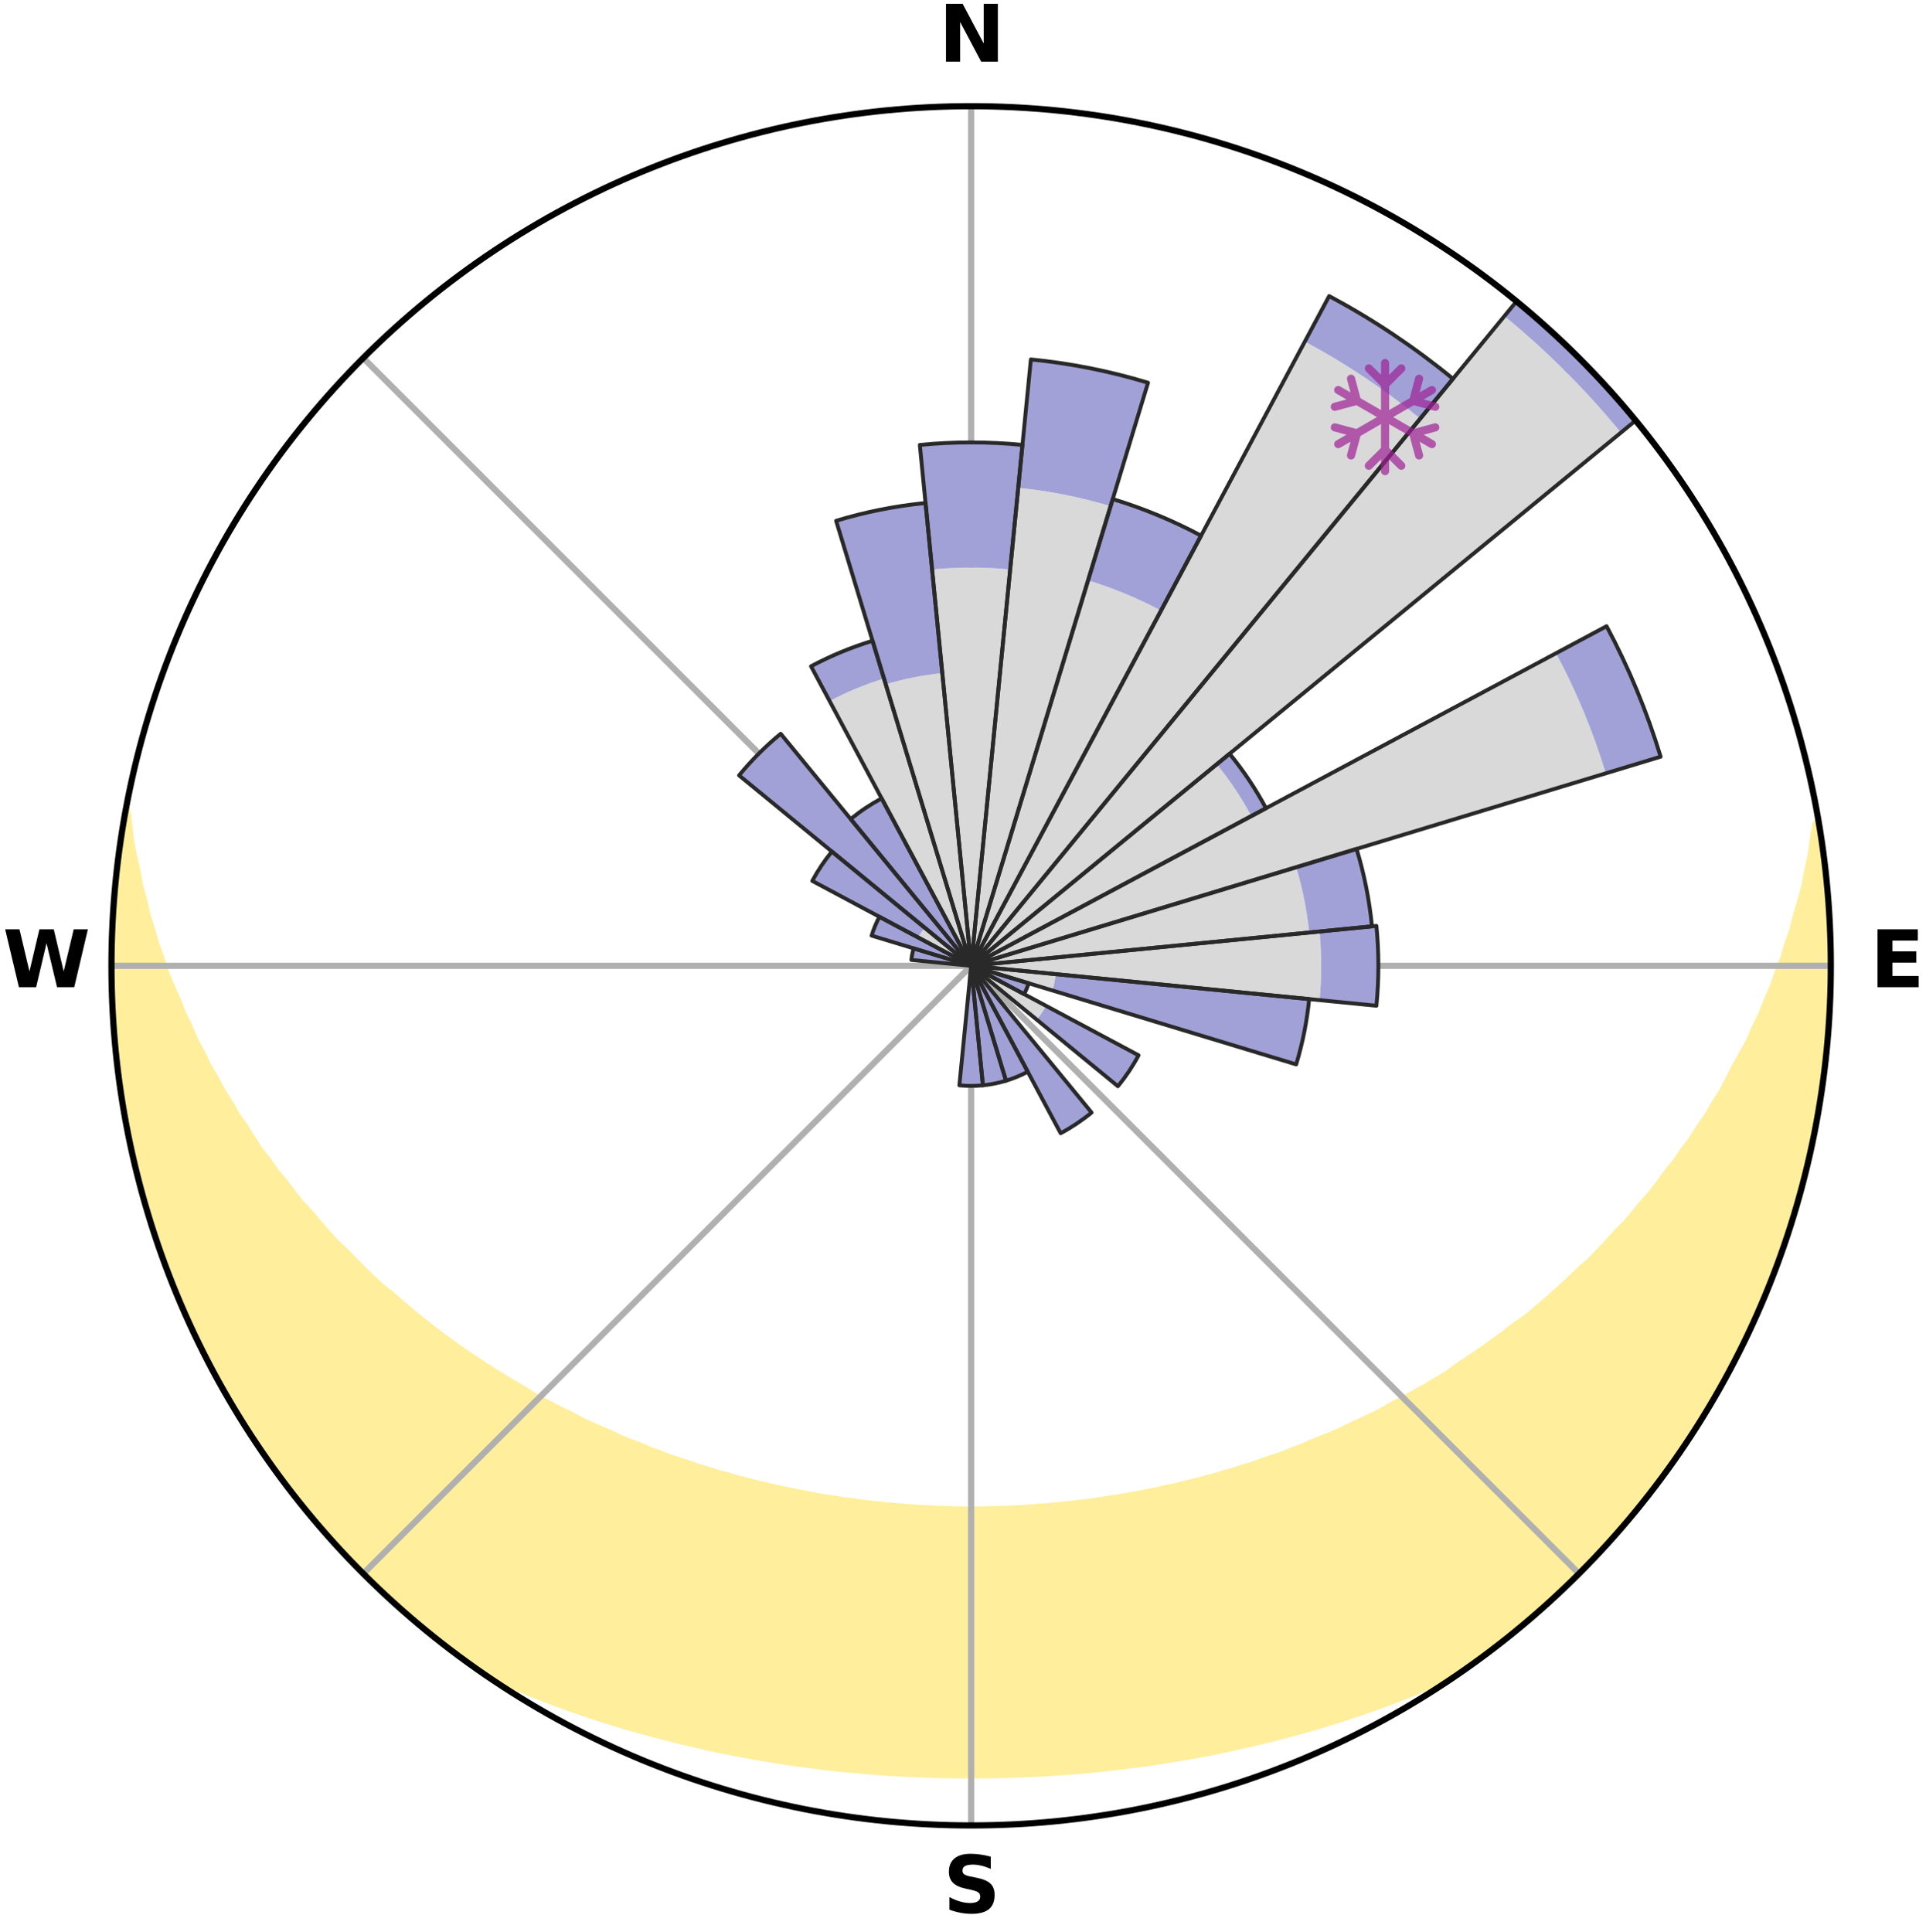 <?xml version="1.0" encoding="utf-8" standalone="no"?>
<!DOCTYPE svg PUBLIC "-//W3C//DTD SVG 1.1//EN"
  "http://www.w3.org/Graphics/SVG/1.1/DTD/svg11.dtd">
<svg xmlns:xlink="http://www.w3.org/1999/xlink" width="248.41pt" height="249.158pt" viewBox="0 0 248.41 249.158" xmlns="http://www.w3.org/2000/svg" version="1.1">
 <title>Ski Rose for Näsfjället</title>
 <defs>
  <style type="text/css">*{stroke-linejoin: round; stroke-linecap: butt}</style>
 </defs>
 <g id="figure_1">
  <g id="patch_1">
   <path d="M 0 249.158 
L 248.41 249.158 
L 248.41 0 
L 0 0 
z
" style="fill: #ffffff"/>
  </g>
  <g id="axes_1">
   <g id="patch_2">
    <path d="M 236.135 124.579 
C 236.135 110.018 233.267 95.599 227.695 82.147 
C 222.122 68.695 213.955 56.471 203.659 46.175 
C 193.363 35.879 181.139 27.711 167.687 22.139 
C 154.235 16.567 139.815 13.699 125.255 13.699 
C 110.694 13.699 96.275 16.567 82.823 22.139 
C 69.371 27.711 57.147 35.879 46.851 46.175 
C 36.555 56.471 28.387 68.695 22.815 82.147 
C 17.243 95.599 14.375 110.018 14.375 124.579 
C 14.375 139.14 17.243 153.559 22.815 167.011 
C 28.387 180.463 36.555 192.687 46.851 202.983 
C 57.147 213.279 69.371 221.447 82.823 227.019 
C 96.275 232.591 110.694 235.459 125.255 235.459 
C 139.815 235.459 154.235 232.591 167.687 227.019 
C 181.139 221.447 193.363 213.279 203.659 202.983 
C 213.955 192.687 222.122 180.463 227.695 167.011 
C 233.267 153.559 236.135 139.14 236.135 124.579 
M 125.255 124.579 
C 125.255 124.579 125.255 124.579 125.255 124.579 
C 125.255 124.579 125.255 124.579 125.255 124.579 
C 125.255 124.579 125.255 124.579 125.255 124.579 
C 125.255 124.579 125.255 124.579 125.255 124.579 
C 125.255 124.579 125.255 124.579 125.255 124.579 
C 125.255 124.579 125.255 124.579 125.255 124.579 
C 125.255 124.579 125.255 124.579 125.255 124.579 
C 125.255 124.579 125.255 124.579 125.255 124.579 
C 125.255 124.579 125.255 124.579 125.255 124.579 
C 125.255 124.579 125.255 124.579 125.255 124.579 
C 125.255 124.579 125.255 124.579 125.255 124.579 
C 125.255 124.579 125.255 124.579 125.255 124.579 
C 125.255 124.579 125.255 124.579 125.255 124.579 
C 125.255 124.579 125.255 124.579 125.255 124.579 
C 125.255 124.579 125.255 124.579 125.255 124.579 
C 125.255 124.579 125.255 124.579 125.255 124.579 
z
" style="fill: #ffffff"/>
   </g>
   <g id="PolyCollection_1">
    <defs>
     <path id="m3491a90c2f" d="M 234.613 -142.879 
L 234.223 -142.814 
L 233.893 -140.815 
L 233.638 -138.848 
L 233.201 -136.878 
L 232.852 -134.94 
L 232.322 -133.005 
L 231.748 -131.092 
L 231.276 -129.208 
L 230.624 -127.338 
L 230.08 -125.494 
L 229.357 -123.671 
L 228.745 -121.869 
L 227.957 -120.095 
L 227.282 -118.339 
L 226.432 -116.616 
L 225.699 -114.907 
L 224.792 -113.238 
L 223.859 -111.598 
L 223.043 -109.964 
L 222.202 -108.356 
L 221.194 -106.798 
L 220.305 -105.241 
L 219.252 -103.74 
L 218.317 -102.237 
L 217.223 -100.794 
L 216.247 -99.345 
L 215.116 -97.961 
L 214.102 -96.566 
L 213.069 -95.197 
L 211.888 -93.901 
L 210.822 -92.587 
L 209.739 -91.3 
L 208.516 -90.091 
L 207.405 -88.859 
L 206.28 -87.654 
L 205.142 -86.475 
L 203.874 -85.381 
L 202.713 -84.257 
L 201.541 -83.159 
L 200.359 -82.087 
L 199.167 -81.041 
L 197.966 -80.022 
L 196.756 -79.028 
L 195.436 -78.127 
L 194.214 -77.185 
L 192.984 -76.268 
L 191.749 -75.376 
L 190.508 -74.508 
L 189.262 -73.665 
L 188.012 -72.846 
L 186.843 -71.978 
L 185.583 -71.205 
L 184.32 -70.456 
L 183.054 -69.729 
L 181.787 -69.025 
L 180.517 -68.343 
L 179.247 -67.683 
L 178.043 -66.971 
L 176.769 -66.353 
L 175.494 -65.756 
L 174.22 -65.179 
L 173.004 -64.551 
L 171.728 -64.014 
L 170.454 -63.496 
L 169.182 -62.996 
L 167.957 -62.447 
L 166.685 -61.984 
L 165.458 -61.473 
L 164.188 -61.046 
L 162.92 -60.636 
L 161.69 -60.18 
L 160.425 -59.803 
L 159.194 -59.382 
L 157.933 -59.038 
L 156.701 -58.651 
L 155.443 -58.338 
L 154.211 -57.985 
L 152.957 -57.701 
L 151.725 -57.381 
L 150.475 -57.126 
L 149.244 -56.837 
L 147.997 -56.609 
L 146.767 -56.351 
L 145.525 -56.149 
L 144.295 -55.921 
L 143.057 -55.745 
L 141.828 -55.546 
L 140.6 -55.363 
L 139.365 -55.224 
L 138.138 -55.07 
L 136.906 -54.954 
L 135.679 -54.827 
L 134.453 -54.715 
L 133.224 -54.634 
L 131.998 -54.55 
L 130.772 -54.48 
L 129.545 -54.433 
L 128.319 -54.391 
L 127.094 -54.362 
L 125.868 -54.349 
L 124.642 -54.349 
L 123.416 -54.367 
L 122.19 -54.394 
L 120.965 -54.438 
L 119.739 -54.497 
L 118.513 -54.557 
L 117.287 -54.643 
L 116.061 -54.744 
L 114.832 -54.839 
L 113.606 -54.967 
L 112.375 -55.085 
L 111.148 -55.24 
L 109.921 -55.411 
L 108.686 -55.565 
L 107.458 -55.765 
L 106.22 -55.943 
L 104.992 -56.172 
L 103.763 -56.417 
L 102.521 -56.634 
L 101.292 -56.909 
L 100.045 -57.154 
L 98.816 -57.46 
L 97.566 -57.732 
L 96.336 -58.07 
L 95.082 -58.371 
L 93.852 -58.742 
L 92.594 -59.073 
L 91.365 -59.478 
L 90.104 -59.84 
L 88.876 -60.28 
L 87.612 -60.675 
L 86.346 -61.086 
L 85.12 -61.58 
L 83.852 -62.026 
L 82.628 -62.557 
L 81.359 -63.039 
L 80.088 -63.539 
L 78.869 -64.128 
L 77.598 -64.667 
L 76.327 -65.225 
L 75.055 -65.802 
L 73.846 -66.472 
L 72.577 -67.091 
L 71.307 -67.73 
L 70.039 -68.391 
L 68.772 -69.074 
L 67.583 -69.851 
L 66.322 -70.577 
L 65.064 -71.327 
L 63.809 -72.099 
L 62.557 -72.895 
L 61.309 -73.714 
L 60.065 -74.557 
L 58.826 -75.425 
L 57.593 -76.317 
L 56.366 -77.233 
L 55.146 -78.175 
L 53.933 -79.142 
L 52.728 -80.134 
L 51.531 -81.152 
L 50.344 -82.196 
L 49.053 -83.205 
L 47.883 -84.302 
L 46.725 -85.426 
L 45.579 -86.576 
L 44.445 -87.752 
L 43.201 -88.901 
L 42.093 -90.132 
L 40.999 -91.39 
L 39.921 -92.674 
L 38.729 -93.939 
L 37.682 -95.278 
L 36.653 -96.643 
L 35.509 -97.995 
L 34.516 -99.415 
L 33.406 -100.825 
L 32.454 -102.299 
L 31.523 -103.799 
L 30.474 -105.296 
L 29.587 -106.848 
L 28.583 -108.402 
L 27.745 -110.006 
L 26.789 -111.616 
L 26.003 -113.271 
L 25.099 -114.935 
L 24.368 -116.639 
L 23.521 -118.357 
L 22.848 -120.108 
L 22.062 -121.877 
L 21.308 -123.672 
L 20.731 -125.491 
L 20.045 -127.334 
L 19.537 -129.195 
L 18.924 -131.083 
L 18.491 -132.982 
L 17.959 -134.91 
L 17.608 -136.844 
L 17.167 -138.809 
L 16.778 -140.791 
L 16.57 -142.767 
L 16.291 -144.774 
L 16.291 -144.774 
L 16.291 -144.774 
L 16.004 -142.861 
L 15.629 -140.963 
L 15.409 -139.041 
L 15.1 -137.13 
L 14.998 -135.196 
L 14.755 -133.276 
L 14.67 -131.343 
L 14.494 -129.415 
L 14.476 -127.48 
L 14.416 -125.546 
L 14.465 -123.612 
L 14.423 -121.677 
L 14.538 -119.745 
L 14.61 -117.812 
L 14.791 -115.885 
L 15.005 -113.963 
L 15.128 -112.032 
L 15.328 -110.107 
L 15.639 -108.197 
L 15.982 -106.293 
L 16.237 -104.374 
L 16.645 -102.482 
L 17.084 -100.598 
L 17.472 -98.703 
L 17.974 -96.834 
L 18.507 -94.975 
L 18.956 -93.092 
L 19.581 -91.26 
L 20.206 -89.43 
L 20.751 -87.572 
L 21.438 -85.764 
L 22.155 -83.967 
L 22.818 -82.149 
L 23.596 -80.377 
L 24.403 -78.618 
L 25.24 -76.874 
L 26.122 -75.153 
L 26.918 -73.388 
L 27.842 -71.688 
L 28.809 -70.013 
L 29.789 -68.346 
L 30.72 -66.648 
L 31.757 -65.015 
L 32.823 -63.4 
L 33.916 -61.804 
L 35.047 -60.235 
L 36.126 -58.627 
L 37.302 -57.09 
L 38.505 -55.575 
L 39.735 -54.082 
L 41.004 -52.622 
L 42.216 -51.112 
L 43.541 -49.703 
L 44.83 -48.259 
L 46.194 -46.886 
L 47.543 -45.499 
L 48.959 -44.18 
L 50.367 -42.854 
L 51.787 -41.539 
L 53.252 -40.275 
L 54.728 -39.023 
L 56.233 -37.806 
L 57.756 -36.612 
L 59.302 -35.449 
L 60.867 -34.31 
L 62.567 -33.368 
L 64.348 -32.558 
L 66.133 -31.776 
L 67.928 -31.03 
L 69.726 -30.309 
L 71.531 -29.623 
L 73.338 -28.961 
L 75.152 -28.332 
L 76.965 -27.726 
L 78.784 -27.152 
L 80.602 -26.598 
L 82.424 -26.076 
L 84.245 -25.573 
L 86.069 -25.101 
L 87.892 -24.647 
L 89.717 -24.223 
L 91.534 -23.798 
L 93.358 -23.415 
L 95.184 -23.062 
L 97.008 -22.725 
L 98.834 -22.417 
L 100.654 -22.11 
L 102.478 -21.84 
L 104.303 -21.598 
L 106.126 -21.37 
L 107.948 -21.155 
L 109.772 -20.978 
L 111.594 -20.814 
L 113.417 -20.679 
L 115.238 -20.552 
L 117.06 -20.451 
L 118.882 -20.377 
L 120.703 -20.316 
L 122.524 -20.277 
L 124.344 -20.262 
L 126.165 -20.262 
L 127.986 -20.276 
L 129.807 -20.316 
L 131.628 -20.377 
L 133.45 -20.449 
L 135.272 -20.551 
L 137.093 -20.677 
L 138.916 -20.812 
L 140.738 -20.976 
L 142.56 -21.169 
L 144.384 -21.368 
L 146.207 -21.595 
L 148.032 -21.836 
L 149.853 -22.12 
L 151.677 -22.413 
L 153.503 -22.721 
L 155.327 -23.058 
L 157.153 -23.41 
L 158.971 -23.811 
L 160.794 -24.219 
L 162.62 -24.642 
L 164.442 -25.096 
L 166.267 -25.567 
L 168.087 -26.071 
L 169.91 -26.592 
L 171.728 -27.146 
L 173.547 -27.72 
L 175.36 -28.327 
L 177.175 -28.955 
L 178.981 -29.618 
L 180.788 -30.303 
L 182.585 -31.024 
L 184.381 -31.77 
L 186.166 -32.553 
L 187.947 -33.361 
L 189.632 -34.325 
L 191.208 -35.449 
L 192.754 -36.612 
L 194.276 -37.807 
L 195.772 -39.035 
L 197.255 -40.277 
L 198.713 -41.549 
L 200.146 -42.85 
L 201.578 -44.152 
L 202.912 -45.555 
L 204.337 -46.865 
L 205.674 -48.264 
L 206.969 -49.702 
L 208.293 -51.113 
L 209.538 -52.595 
L 210.795 -54.065 
L 211.977 -55.597 
L 213.206 -57.091 
L 214.362 -58.643 
L 215.48 -60.222 
L 216.618 -61.787 
L 217.64 -63.431 
L 218.741 -65.022 
L 219.787 -66.649 
L 220.711 -68.351 
L 221.71 -70.007 
L 222.662 -71.691 
L 223.583 -73.393 
L 224.472 -75.111 
L 225.329 -76.846 
L 226.057 -78.641 
L 226.847 -80.405 
L 227.606 -82.184 
L 228.33 -83.977 
L 229.021 -85.783 
L 229.679 -87.601 
L 230.297 -89.432 
L 231.001 -91.237 
L 231.559 -93.09 
L 232.083 -94.953 
L 232.573 -96.825 
L 233.017 -98.708 
L 233.438 -100.595 
L 233.825 -102.49 
L 234.178 -104.391 
L 234.601 -106.281 
L 234.886 -108.195 
L 235.136 -110.113 
L 235.353 -112.035 
L 235.535 -113.96 
L 235.786 -115.88 
L 235.899 -117.812 
L 235.978 -119.745 
L 236.023 -121.678 
L 236.034 -123.612 
L 236.113 -125.547 
L 236.056 -127.48 
L 235.965 -129.413 
L 235.84 -131.343 
L 235.783 -133.278 
L 235.591 -135.203 
L 235.366 -137.125 
L 235.107 -139.041 
L 234.815 -140.953 
L 234.613 -142.879 
z
" style="stroke: #ffee9c"/>
    </defs>
    <g clip-path="url(#p8c1d90d7e7)">
     <use xlink:href="#m3491a90c2f" x="0" y="249.158" style="fill: #ffee9c; stroke: #ffee9c"/>
    </g>
   </g>
   <g id="matplotlib.axis_1">
    <g id="xtick_1">
     <g id="line2d_1">
      <path d="M 125.255 124.579 
L 125.255 13.699 
" clip-path="url(#p8c1d90d7e7)" style="fill: none; stroke: #b0b0b0; stroke-width: 0.8; stroke-linecap: square"/>
     </g>
     <g id="text_1">
      <!-- N -->
      <g transform="translate(121.07 7.958) scale(0.1 -0.1)">
       <defs>
        <path id="DejaVuSans-Bold-4e" d="M 588 4666 
L 1931 4666 
L 3628 1466 
L 3628 4666 
L 4769 4666 
L 4769 0 
L 3425 0 
L 1728 3200 
L 1728 0 
L 588 0 
L 588 4666 
z
" transform="scale(0.016)"/>
       </defs>
       <use xlink:href="#DejaVuSans-Bold-4e"/>
      </g>
     </g>
    </g>
    <g id="xtick_2">
     <g id="line2d_2">
      <path d="M 125.255 124.579 
L 203.659 46.175 
" clip-path="url(#p8c1d90d7e7)" style="fill: none; stroke: #b0b0b0; stroke-width: 0.8; stroke-linecap: square"/>
     </g>
    </g>
    <g id="xtick_3">
     <g id="line2d_3">
      <path d="M 125.255 124.579 
L 236.135 124.579 
" clip-path="url(#p8c1d90d7e7)" style="fill: none; stroke: #b0b0b0; stroke-width: 0.8; stroke-linecap: square"/>
     </g>
     <g id="text_2">
      <!-- E -->
      <g transform="translate(241.219 127.338) scale(0.1 -0.1)">
       <defs>
        <path id="DejaVuSans-Bold-45" d="M 588 4666 
L 3834 4666 
L 3834 3756 
L 1791 3756 
L 1791 2888 
L 3713 2888 
L 3713 1978 
L 1791 1978 
L 1791 909 
L 3903 909 
L 3903 0 
L 588 0 
L 588 4666 
z
" transform="scale(0.016)"/>
       </defs>
       <use xlink:href="#DejaVuSans-Bold-45"/>
      </g>
     </g>
    </g>
    <g id="xtick_4">
     <g id="line2d_4">
      <path d="M 125.255 124.579 
L 203.659 202.983 
" clip-path="url(#p8c1d90d7e7)" style="fill: none; stroke: #b0b0b0; stroke-width: 0.8; stroke-linecap: square"/>
     </g>
    </g>
    <g id="xtick_5">
     <g id="line2d_5">
      <path d="M 125.255 124.579 
L 125.255 235.459 
" clip-path="url(#p8c1d90d7e7)" style="fill: none; stroke: #b0b0b0; stroke-width: 0.8; stroke-linecap: square"/>
     </g>
     <g id="text_3">
      <!-- S -->
      <g transform="translate(121.654 246.718) scale(0.1 -0.1)">
       <defs>
        <path id="DejaVuSans-Bold-53" d="M 3834 4519 
L 3834 3531 
Q 3450 3703 3084 3790 
Q 2719 3878 2394 3878 
Q 1963 3878 1756 3759 
Q 1550 3641 1550 3391 
Q 1550 3203 1689 3098 
Q 1828 2994 2194 2919 
L 2706 2816 
Q 3484 2659 3812 2340 
Q 4141 2022 4141 1434 
Q 4141 663 3683 286 
Q 3225 -91 2284 -91 
Q 1841 -91 1394 -6 
Q 947 78 500 244 
L 500 1259 
Q 947 1022 1364 901 
Q 1781 781 2169 781 
Q 2563 781 2772 912 
Q 2981 1044 2981 1288 
Q 2981 1506 2839 1625 
Q 2697 1744 2272 1838 
L 1806 1941 
Q 1106 2091 782 2419 
Q 459 2747 459 3303 
Q 459 4000 909 4375 
Q 1359 4750 2203 4750 
Q 2588 4750 2994 4692 
Q 3400 4634 3834 4519 
z
" transform="scale(0.016)"/>
       </defs>
       <use xlink:href="#DejaVuSans-Bold-53"/>
      </g>
     </g>
    </g>
    <g id="xtick_6">
     <g id="line2d_6">
      <path d="M 125.255 124.579 
L 46.851 202.983 
" clip-path="url(#p8c1d90d7e7)" style="fill: none; stroke: #b0b0b0; stroke-width: 0.8; stroke-linecap: square"/>
     </g>
    </g>
    <g id="xtick_7">
     <g id="line2d_7">
      <path d="M 125.255 124.579 
L 14.375 124.579 
" clip-path="url(#p8c1d90d7e7)" style="fill: none; stroke: #b0b0b0; stroke-width: 0.8; stroke-linecap: square"/>
     </g>
     <g id="text_4">
      <!-- W -->
      <g transform="translate(0.36 127.338) scale(0.1 -0.1)">
       <defs>
        <path id="DejaVuSans-Bold-57" d="M 191 4666 
L 1344 4666 
L 2150 1275 
L 2950 4666 
L 4109 4666 
L 4909 1275 
L 5716 4666 
L 6859 4666 
L 5759 0 
L 4372 0 
L 3525 3547 
L 2688 0 
L 1300 0 
L 191 4666 
z
" transform="scale(0.016)"/>
       </defs>
       <use xlink:href="#DejaVuSans-Bold-57"/>
      </g>
     </g>
    </g>
    <g id="xtick_8">
     <g id="line2d_8">
      <path d="M 125.255 124.579 
L 46.851 46.175 
" clip-path="url(#p8c1d90d7e7)" style="fill: none; stroke: #b0b0b0; stroke-width: 0.8; stroke-linecap: square"/>
     </g>
    </g>
   </g>
   <g id="matplotlib.axis_2"/>
   <g id="patch_3">
    <path d="M 125.255 124.579 
C 125.255 124.579 125.255 124.579 125.255 124.579 
C 125.255 124.579 125.255 124.579 125.255 124.579 
L 130.29 73.457 
C 128.617 73.292 126.936 73.21 125.255 73.21 
C 123.573 73.21 121.893 73.292 120.22 73.457 
z
" clip-path="url(#p8c1d90d7e7)" style="fill: #d9d9d9"/>
   </g>
   <g id="patch_4">
    <path d="M 125.255 124.579 
C 125.255 124.579 125.255 124.579 125.255 124.579 
C 125.255 124.579 125.255 124.579 125.255 124.579 
L 143.239 65.293 
C 141.298 64.705 139.33 64.212 137.341 63.816 
C 135.353 63.42 133.345 63.123 131.327 62.924 
z
" clip-path="url(#p8c1d90d7e7)" style="fill: #d9d9d9"/>
   </g>
   <g id="patch_5">
    <path d="M 125.255 124.579 
C 125.255 124.579 125.255 124.579 125.255 124.579 
C 125.255 124.579 125.255 124.579 125.255 124.579 
L 149.744 78.764 
C 148.244 77.962 146.706 77.235 145.135 76.584 
C 143.564 75.933 141.962 75.36 140.335 74.866 
z
" clip-path="url(#p8c1d90d7e7)" style="fill: #d9d9d9"/>
   </g>
   <g id="patch_6">
    <path d="M 125.255 124.579 
C 125.255 124.579 125.255 124.579 125.255 124.579 
C 125.255 124.579 125.255 124.579 125.255 124.579 
L 183.177 54.001 
C 180.867 52.105 178.465 50.324 175.98 48.664 
C 173.495 47.003 170.93 45.466 168.295 44.057 
z
" clip-path="url(#p8c1d90d7e7)" style="fill: #d9d9d9"/>
   </g>
   <g id="patch_7">
    <path d="M 125.255 124.579 
C 125.255 124.579 125.255 124.579 125.255 124.579 
C 125.255 124.579 125.255 124.579 125.255 124.579 
L 209.064 55.799 
C 206.812 53.056 204.428 50.425 201.918 47.915 
C 199.409 45.406 196.778 43.022 194.035 40.77 
z
" clip-path="url(#p8c1d90d7e7)" style="fill: #d9d9d9"/>
   </g>
   <g id="patch_8">
    <path d="M 125.255 124.579 
C 125.255 124.579 125.255 124.579 125.255 124.579 
C 125.255 124.579 125.255 124.579 125.255 124.579 
L 161.395 105.262 
C 160.762 104.079 160.072 102.928 159.327 101.813 
C 158.582 100.697 157.782 99.619 156.932 98.583 
z
" clip-path="url(#p8c1d90d7e7)" style="fill: #d9d9d9"/>
   </g>
   <g id="patch_9">
    <path d="M 125.255 124.579 
C 125.255 124.579 125.255 124.579 125.255 124.579 
C 125.255 124.579 125.255 124.579 125.255 124.579 
L 207.109 99.749 
C 206.296 97.07 205.353 94.432 204.281 91.845 
C 203.21 89.259 202.012 86.726 200.692 84.257 
z
" clip-path="url(#p8c1d90d7e7)" style="fill: #d9d9d9"/>
   </g>
   <g id="patch_10">
    <path d="M 125.255 124.579 
C 125.255 124.579 125.255 124.579 125.255 124.579 
C 125.255 124.579 125.255 124.579 125.255 124.579 
L 168.852 120.285 
C 168.711 118.858 168.501 117.439 168.221 116.033 
C 167.941 114.626 167.593 113.234 167.176 111.862 
z
" clip-path="url(#p8c1d90d7e7)" style="fill: #d9d9d9"/>
   </g>
   <g id="patch_11">
    <path d="M 125.255 124.579 
C 125.255 124.579 125.255 124.579 125.255 124.579 
C 125.255 124.579 125.255 124.579 125.255 124.579 
L 170.193 129.005 
C 170.338 127.534 170.411 126.057 170.411 124.579 
C 170.411 123.101 170.338 121.624 170.193 120.153 
z
" clip-path="url(#p8c1d90d7e7)" style="fill: #d9d9d9"/>
   </g>
   <g id="patch_12">
    <path d="M 125.255 124.579 
C 125.255 124.579 125.255 124.579 125.255 124.579 
C 125.255 124.579 125.255 124.579 125.255 124.579 
L 135.735 127.758 
C 135.839 127.415 135.926 127.067 135.996 126.716 
C 136.066 126.364 136.119 126.009 136.154 125.653 
z
" clip-path="url(#p8c1d90d7e7)" style="fill: #d9d9d9"/>
   </g>
   <g id="patch_13">
    <path d="M 125.255 124.579 
C 125.255 124.579 125.255 124.579 125.255 124.579 
C 125.255 124.579 125.255 124.579 125.255 124.579 
L 125.255 124.579 
C 125.255 124.579 125.255 124.579 125.255 124.579 
C 125.255 124.579 125.255 124.579 125.255 124.579 
z
" clip-path="url(#p8c1d90d7e7)" style="fill: #d9d9d9"/>
   </g>
   <g id="patch_14">
    <path d="M 125.255 124.579 
C 125.255 124.579 125.255 124.579 125.255 124.579 
C 125.255 124.579 125.255 124.579 125.255 124.579 
L 133.721 131.527 
C 133.948 131.25 134.162 130.962 134.361 130.664 
C 134.56 130.366 134.745 130.058 134.914 129.742 
z
" clip-path="url(#p8c1d90d7e7)" style="fill: #d9d9d9"/>
   </g>
   <g id="patch_15">
    <path d="M 125.255 124.579 
C 125.255 124.579 125.255 124.579 125.255 124.579 
C 125.255 124.579 125.255 124.579 125.255 124.579 
L 125.255 124.579 
C 125.255 124.579 125.255 124.579 125.255 124.579 
C 125.255 124.579 125.255 124.579 125.255 124.579 
z
" clip-path="url(#p8c1d90d7e7)" style="fill: #d9d9d9"/>
   </g>
   <g id="patch_16">
    <path d="M 125.255 124.579 
C 125.255 124.579 125.255 124.579 125.255 124.579 
C 125.255 124.579 125.255 124.579 125.255 124.579 
L 125.255 124.579 
C 125.255 124.579 125.255 124.579 125.255 124.579 
C 125.255 124.579 125.255 124.579 125.255 124.579 
z
" clip-path="url(#p8c1d90d7e7)" style="fill: #d9d9d9"/>
   </g>
   <g id="patch_17">
    <path d="M 125.255 124.579 
C 125.255 124.579 125.255 124.579 125.255 124.579 
C 125.255 124.579 125.255 124.579 125.255 124.579 
L 125.255 124.579 
C 125.255 124.579 125.255 124.579 125.255 124.579 
C 125.255 124.579 125.255 124.579 125.255 124.579 
z
" clip-path="url(#p8c1d90d7e7)" style="fill: #d9d9d9"/>
   </g>
   <g id="patch_18">
    <path d="M 125.255 124.579 
C 125.255 124.579 125.255 124.579 125.255 124.579 
C 125.255 124.579 125.255 124.579 125.255 124.579 
L 125.255 124.579 
C 125.255 124.579 125.255 124.579 125.255 124.579 
C 125.255 124.579 125.255 124.579 125.255 124.579 
z
" clip-path="url(#p8c1d90d7e7)" style="fill: #d9d9d9"/>
   </g>
   <g id="patch_19">
    <path d="M 125.255 124.579 
C 125.255 124.579 125.255 124.579 125.255 124.579 
C 125.255 124.579 125.255 124.579 125.255 124.579 
L 125.255 124.579 
C 125.255 124.579 125.255 124.579 125.255 124.579 
C 125.255 124.579 125.255 124.579 125.255 124.579 
z
" clip-path="url(#p8c1d90d7e7)" style="fill: #d9d9d9"/>
   </g>
   <g id="patch_20">
    <path d="M 125.255 124.579 
C 125.255 124.579 125.255 124.579 125.255 124.579 
C 125.255 124.579 125.255 124.579 125.255 124.579 
L 125.255 124.579 
C 125.255 124.579 125.255 124.579 125.255 124.579 
C 125.255 124.579 125.255 124.579 125.255 124.579 
z
" clip-path="url(#p8c1d90d7e7)" style="fill: #d9d9d9"/>
   </g>
   <g id="patch_21">
    <path d="M 125.255 124.579 
C 125.255 124.579 125.255 124.579 125.255 124.579 
C 125.255 124.579 125.255 124.579 125.255 124.579 
L 125.255 124.579 
C 125.255 124.579 125.255 124.579 125.255 124.579 
C 125.255 124.579 125.255 124.579 125.255 124.579 
z
" clip-path="url(#p8c1d90d7e7)" style="fill: #d9d9d9"/>
   </g>
   <g id="patch_22">
    <path d="M 125.255 124.579 
C 125.255 124.579 125.255 124.579 125.255 124.579 
C 125.255 124.579 125.255 124.579 125.255 124.579 
L 125.255 124.579 
C 125.255 124.579 125.255 124.579 125.255 124.579 
C 125.255 124.579 125.255 124.579 125.255 124.579 
z
" clip-path="url(#p8c1d90d7e7)" style="fill: #d9d9d9"/>
   </g>
   <g id="patch_23">
    <path d="M 125.255 124.579 
C 125.255 124.579 125.255 124.579 125.255 124.579 
C 125.255 124.579 125.255 124.579 125.255 124.579 
L 125.255 124.579 
C 125.255 124.579 125.255 124.579 125.255 124.579 
C 125.255 124.579 125.255 124.579 125.255 124.579 
z
" clip-path="url(#p8c1d90d7e7)" style="fill: #d9d9d9"/>
   </g>
   <g id="patch_24">
    <path d="M 125.255 124.579 
C 125.255 124.579 125.255 124.579 125.255 124.579 
C 125.255 124.579 125.255 124.579 125.255 124.579 
L 125.255 124.579 
C 125.255 124.579 125.255 124.579 125.255 124.579 
C 125.255 124.579 125.255 124.579 125.255 124.579 
z
" clip-path="url(#p8c1d90d7e7)" style="fill: #d9d9d9"/>
   </g>
   <g id="patch_25">
    <path d="M 125.255 124.579 
C 125.255 124.579 125.255 124.579 125.255 124.579 
C 125.255 124.579 125.255 124.579 125.255 124.579 
L 125.255 124.579 
C 125.255 124.579 125.255 124.579 125.255 124.579 
C 125.255 124.579 125.255 124.579 125.255 124.579 
z
" clip-path="url(#p8c1d90d7e7)" style="fill: #d9d9d9"/>
   </g>
   <g id="patch_26">
    <path d="M 125.255 124.579 
C 125.255 124.579 125.255 124.579 125.255 124.579 
C 125.255 124.579 125.255 124.579 125.255 124.579 
L 125.255 124.579 
C 125.255 124.579 125.255 124.579 125.255 124.579 
C 125.255 124.579 125.255 124.579 125.255 124.579 
z
" clip-path="url(#p8c1d90d7e7)" style="fill: #d9d9d9"/>
   </g>
   <g id="patch_27">
    <path d="M 125.255 124.579 
C 125.255 124.579 125.255 124.579 125.255 124.579 
C 125.255 124.579 125.255 124.579 125.255 124.579 
L 125.255 124.579 
C 125.255 124.579 125.255 124.579 125.255 124.579 
C 125.255 124.579 125.255 124.579 125.255 124.579 
z
" clip-path="url(#p8c1d90d7e7)" style="fill: #d9d9d9"/>
   </g>
   <g id="patch_28">
    <path d="M 125.255 124.579 
C 125.255 124.579 125.255 124.579 125.255 124.579 
C 125.255 124.579 125.255 124.579 125.255 124.579 
L 125.255 124.579 
C 125.255 124.579 125.255 124.579 125.255 124.579 
C 125.255 124.579 125.255 124.579 125.255 124.579 
z
" clip-path="url(#p8c1d90d7e7)" style="fill: #d9d9d9"/>
   </g>
   <g id="patch_29">
    <path d="M 125.255 124.579 
C 125.255 124.579 125.255 124.579 125.255 124.579 
C 125.255 124.579 125.255 124.579 125.255 124.579 
L 125.255 124.579 
C 125.255 124.579 125.255 124.579 125.255 124.579 
C 125.255 124.579 125.255 124.579 125.255 124.579 
z
" clip-path="url(#p8c1d90d7e7)" style="fill: #d9d9d9"/>
   </g>
   <g id="patch_30">
    <path d="M 125.255 124.579 
C 125.255 124.579 125.255 124.579 125.255 124.579 
C 125.255 124.579 125.255 124.579 125.255 124.579 
L 119.269 119.666 
C 119.108 119.862 118.957 120.066 118.816 120.277 
C 118.675 120.487 118.545 120.705 118.425 120.928 
z
" clip-path="url(#p8c1d90d7e7)" style="fill: #d9d9d9"/>
   </g>
   <g id="patch_31">
    <path d="M 125.255 124.579 
C 125.255 124.579 125.255 124.579 125.255 124.579 
C 125.255 124.579 125.255 124.579 125.255 124.579 
L 125.255 124.579 
C 125.255 124.579 125.255 124.579 125.255 124.579 
C 125.255 124.579 125.255 124.579 125.255 124.579 
z
" clip-path="url(#p8c1d90d7e7)" style="fill: #d9d9d9"/>
   </g>
   <g id="patch_32">
    <path d="M 125.255 124.579 
C 125.255 124.579 125.255 124.579 125.255 124.579 
C 125.255 124.579 125.255 124.579 125.255 124.579 
L 125.255 124.579 
C 125.255 124.579 125.255 124.579 125.255 124.579 
C 125.255 124.579 125.255 124.579 125.255 124.579 
z
" clip-path="url(#p8c1d90d7e7)" style="fill: #d9d9d9"/>
   </g>
   <g id="patch_33">
    <path d="M 125.255 124.579 
C 125.255 124.579 125.255 124.579 125.255 124.579 
C 125.255 124.579 125.255 124.579 125.255 124.579 
L 114.015 87.525 
C 112.802 87.893 111.608 88.321 110.437 88.806 
C 109.266 89.291 108.12 89.833 107.002 90.43 
z
" clip-path="url(#p8c1d90d7e7)" style="fill: #d9d9d9"/>
   </g>
   <g id="patch_34">
    <path d="M 125.255 124.579 
C 125.255 124.579 125.255 124.579 125.255 124.579 
C 125.255 124.579 125.255 124.579 125.255 124.579 
L 121.536 86.823 
C 120.3 86.945 119.071 87.127 117.853 87.369 
C 116.635 87.612 115.43 87.914 114.242 88.274 
z
" clip-path="url(#p8c1d90d7e7)" style="fill: #d9d9d9"/>
   </g>
   <g id="patch_35">
    <path d="M 120.22 73.457 
C 121.893 73.292 123.573 73.21 125.255 73.21 
C 126.936 73.21 128.617 73.292 130.29 73.457 
L 131.872 57.392 
C 129.673 57.175 127.465 57.067 125.255 57.067 
C 123.045 57.067 120.837 57.175 118.637 57.392 
z
" clip-path="url(#p8c1d90d7e7)" style="fill: #a1a1d8"/>
   </g>
   <g id="patch_36">
    <path d="M 131.327 62.924 
C 133.345 63.123 135.353 63.42 137.341 63.816 
C 139.33 64.212 141.298 64.705 143.239 65.293 
L 148.07 49.368 
C 145.608 48.622 143.111 47.996 140.588 47.494 
C 138.065 46.992 135.519 46.615 132.959 46.363 
z
" clip-path="url(#p8c1d90d7e7)" style="fill: #a1a1d8"/>
   </g>
   <g id="patch_37">
    <path d="M 140.335 74.866 
C 141.962 75.36 143.564 75.933 145.135 76.584 
C 146.706 77.235 148.244 77.962 149.744 78.764 
L 154.912 69.094 
C 153.096 68.123 151.234 67.242 149.331 66.454 
C 147.429 65.666 145.488 64.972 143.518 64.374 
z
" clip-path="url(#p8c1d90d7e7)" style="fill: #a1a1d8"/>
   </g>
   <g id="patch_38">
    <path d="M 168.295 44.057 
C 170.93 45.466 173.495 47.003 175.98 48.664 
C 178.465 50.324 180.867 52.105 183.177 54.001 
L 187.398 48.857 
C 184.92 46.823 182.343 44.912 179.677 43.131 
C 177.011 41.349 174.259 39.7 171.432 38.189 
z
" clip-path="url(#p8c1d90d7e7)" style="fill: #a1a1d8"/>
   </g>
   <g id="patch_39">
    <path d="M 194.035 40.77 
C 196.778 43.022 199.409 45.406 201.918 47.915 
C 204.428 50.425 206.812 53.056 209.064 55.799 
L 210.966 54.238 
C 208.664 51.432 206.225 48.741 203.659 46.175 
C 201.093 43.609 198.402 41.17 195.596 38.868 
z
" clip-path="url(#p8c1d90d7e7)" style="fill: #a1a1d8"/>
   </g>
   <g id="patch_40">
    <path d="M 156.932 98.583 
C 157.782 99.619 158.582 100.697 159.327 101.813 
C 160.072 102.928 160.762 104.079 161.395 105.262 
L 163.281 104.253 
C 162.616 103.009 161.89 101.798 161.106 100.624 
C 160.322 99.451 159.481 98.316 158.585 97.225 
z
" clip-path="url(#p8c1d90d7e7)" style="fill: #a1a1d8"/>
   </g>
   <g id="patch_41">
    <path d="M 200.692 84.257 
C 202.012 86.726 203.21 89.259 204.281 91.845 
C 205.353 94.432 206.296 97.07 207.109 99.749 
L 214.184 97.603 
C 213.301 94.692 212.275 91.826 211.111 89.016 
C 209.947 86.206 208.646 83.455 207.212 80.772 
z
" clip-path="url(#p8c1d90d7e7)" style="fill: #a1a1d8"/>
   </g>
   <g id="patch_42">
    <path d="M 167.176 111.862 
C 167.593 113.234 167.941 114.626 168.221 116.033 
C 168.501 117.439 168.711 118.858 168.852 120.285 
L 176.954 119.487 
C 176.788 117.795 176.538 116.112 176.206 114.444 
C 175.875 112.776 175.461 111.126 174.968 109.499 
z
" clip-path="url(#p8c1d90d7e7)" style="fill: #a1a1d8"/>
   </g>
   <g id="patch_43">
    <path d="M 170.193 120.153 
C 170.338 121.624 170.411 123.101 170.411 124.579 
C 170.411 126.057 170.338 127.534 170.193 129.005 
L 177.526 129.727 
C 177.694 128.016 177.779 126.298 177.779 124.579 
C 177.779 122.86 177.694 121.142 177.526 119.431 
z
" clip-path="url(#p8c1d90d7e7)" style="fill: #a1a1d8"/>
   </g>
   <g id="patch_44">
    <path d="M 136.154 125.653 
C 136.119 126.009 136.066 126.364 135.996 126.716 
C 135.926 127.067 135.839 127.415 135.735 127.758 
L 167.176 137.296 
C 167.593 135.924 167.941 134.532 168.221 133.126 
C 168.501 131.719 168.711 130.3 168.852 128.873 
z
" clip-path="url(#p8c1d90d7e7)" style="fill: #a1a1d8"/>
   </g>
   <g id="patch_45">
    <path d="M 125.255 124.579 
C 125.255 124.579 125.255 124.579 125.255 124.579 
C 125.255 124.579 125.255 124.579 125.255 124.579 
L 132.085 128.23 
C 132.204 128.006 132.313 127.777 132.41 127.543 
C 132.507 127.308 132.592 127.07 132.666 126.827 
z
" clip-path="url(#p8c1d90d7e7)" style="fill: #a1a1d8"/>
   </g>
   <g id="patch_46">
    <path d="M 134.914 129.742 
C 134.745 130.058 134.56 130.366 134.361 130.664 
C 134.162 130.962 133.948 131.25 133.721 131.527 
L 144.185 140.115 
C 144.694 139.495 145.172 138.851 145.617 138.185 
C 146.062 137.518 146.475 136.83 146.852 136.123 
z
" clip-path="url(#p8c1d90d7e7)" style="fill: #a1a1d8"/>
   </g>
   <g id="patch_47">
    <path d="M 125.255 124.579 
C 125.255 124.579 125.255 124.579 125.255 124.579 
C 125.255 124.579 125.255 124.579 125.255 124.579 
L 125.255 124.579 
C 125.255 124.579 125.255 124.579 125.255 124.579 
C 125.255 124.579 125.255 124.579 125.255 124.579 
z
" clip-path="url(#p8c1d90d7e7)" style="fill: #a1a1d8"/>
   </g>
   <g id="patch_48">
    <path d="M 125.255 124.579 
C 125.255 124.579 125.255 124.579 125.255 124.579 
C 125.255 124.579 125.255 124.579 125.255 124.579 
L 136.799 146.177 
C 137.506 145.799 138.194 145.386 138.86 144.941 
C 139.527 144.496 140.171 144.018 140.791 143.51 
z
" clip-path="url(#p8c1d90d7e7)" style="fill: #a1a1d8"/>
   </g>
   <g id="patch_49">
    <path d="M 125.255 124.579 
C 125.255 124.579 125.255 124.579 125.255 124.579 
C 125.255 124.579 125.255 124.579 125.255 124.579 
L 129.751 139.401 
C 130.236 139.253 130.714 139.082 131.182 138.888 
C 131.65 138.694 132.109 138.478 132.556 138.239 
z
" clip-path="url(#p8c1d90d7e7)" style="fill: #a1a1d8"/>
   </g>
   <g id="patch_50">
    <path d="M 125.255 124.579 
C 125.255 124.579 125.255 124.579 125.255 124.579 
C 125.255 124.579 125.255 124.579 125.255 124.579 
L 126.773 139.993 
C 127.277 139.943 127.779 139.869 128.276 139.77 
C 128.774 139.671 129.266 139.548 129.751 139.401 
z
" clip-path="url(#p8c1d90d7e7)" style="fill: #a1a1d8"/>
   </g>
   <g id="patch_51">
    <path d="M 125.255 124.579 
C 125.255 124.579 125.255 124.579 125.255 124.579 
C 125.255 124.579 125.255 124.579 125.255 124.579 
L 123.737 139.993 
C 124.241 140.043 124.748 140.067 125.255 140.067 
C 125.762 140.067 126.268 140.043 126.773 139.993 
z
" clip-path="url(#p8c1d90d7e7)" style="fill: #a1a1d8"/>
   </g>
   <g id="patch_52">
    <path d="M 125.255 124.579 
C 125.255 124.579 125.255 124.579 125.255 124.579 
C 125.255 124.579 125.255 124.579 125.255 124.579 
L 125.255 124.579 
C 125.255 124.579 125.255 124.579 125.255 124.579 
C 125.255 124.579 125.255 124.579 125.255 124.579 
z
" clip-path="url(#p8c1d90d7e7)" style="fill: #a1a1d8"/>
   </g>
   <g id="patch_53">
    <path d="M 125.255 124.579 
C 125.255 124.579 125.255 124.579 125.255 124.579 
C 125.255 124.579 125.255 124.579 125.255 124.579 
L 125.255 124.579 
C 125.255 124.579 125.255 124.579 125.255 124.579 
C 125.255 124.579 125.255 124.579 125.255 124.579 
z
" clip-path="url(#p8c1d90d7e7)" style="fill: #a1a1d8"/>
   </g>
   <g id="patch_54">
    <path d="M 125.255 124.579 
C 125.255 124.579 125.255 124.579 125.255 124.579 
C 125.255 124.579 125.255 124.579 125.255 124.579 
L 125.255 124.579 
C 125.255 124.579 125.255 124.579 125.255 124.579 
C 125.255 124.579 125.255 124.579 125.255 124.579 
z
" clip-path="url(#p8c1d90d7e7)" style="fill: #a1a1d8"/>
   </g>
   <g id="patch_55">
    <path d="M 125.255 124.579 
C 125.255 124.579 125.255 124.579 125.255 124.579 
C 125.255 124.579 125.255 124.579 125.255 124.579 
L 125.255 124.579 
C 125.255 124.579 125.255 124.579 125.255 124.579 
C 125.255 124.579 125.255 124.579 125.255 124.579 
z
" clip-path="url(#p8c1d90d7e7)" style="fill: #a1a1d8"/>
   </g>
   <g id="patch_56">
    <path d="M 125.255 124.579 
C 125.255 124.579 125.255 124.579 125.255 124.579 
C 125.255 124.579 125.255 124.579 125.255 124.579 
L 125.255 124.579 
C 125.255 124.579 125.255 124.579 125.255 124.579 
C 125.255 124.579 125.255 124.579 125.255 124.579 
z
" clip-path="url(#p8c1d90d7e7)" style="fill: #a1a1d8"/>
   </g>
   <g id="patch_57">
    <path d="M 125.255 124.579 
C 125.255 124.579 125.255 124.579 125.255 124.579 
C 125.255 124.579 125.255 124.579 125.255 124.579 
L 125.255 124.579 
C 125.255 124.579 125.255 124.579 125.255 124.579 
C 125.255 124.579 125.255 124.579 125.255 124.579 
z
" clip-path="url(#p8c1d90d7e7)" style="fill: #a1a1d8"/>
   </g>
   <g id="patch_58">
    <path d="M 125.255 124.579 
C 125.255 124.579 125.255 124.579 125.255 124.579 
C 125.255 124.579 125.255 124.579 125.255 124.579 
L 125.255 124.579 
C 125.255 124.579 125.255 124.579 125.255 124.579 
C 125.255 124.579 125.255 124.579 125.255 124.579 
z
" clip-path="url(#p8c1d90d7e7)" style="fill: #a1a1d8"/>
   </g>
   <g id="patch_59">
    <path d="M 125.255 124.579 
C 125.255 124.579 125.255 124.579 125.255 124.579 
C 125.255 124.579 125.255 124.579 125.255 124.579 
L 125.255 124.579 
C 125.255 124.579 125.255 124.579 125.255 124.579 
C 125.255 124.579 125.255 124.579 125.255 124.579 
z
" clip-path="url(#p8c1d90d7e7)" style="fill: #a1a1d8"/>
   </g>
   <g id="patch_60">
    <path d="M 125.255 124.579 
C 125.255 124.579 125.255 124.579 125.255 124.579 
C 125.255 124.579 125.255 124.579 125.255 124.579 
L 117.844 122.331 
C 117.771 122.574 117.709 122.82 117.659 123.068 
C 117.61 123.317 117.573 123.568 117.548 123.82 
z
" clip-path="url(#p8c1d90d7e7)" style="fill: #a1a1d8"/>
   </g>
   <g id="patch_61">
    <path d="M 125.255 124.579 
C 125.255 124.579 125.255 124.579 125.255 124.579 
C 125.255 124.579 125.255 124.579 125.255 124.579 
L 113.425 118.256 
C 113.218 118.643 113.031 119.04 112.863 119.446 
C 112.695 119.852 112.547 120.265 112.419 120.685 
z
" clip-path="url(#p8c1d90d7e7)" style="fill: #a1a1d8"/>
   </g>
   <g id="patch_62">
    <path d="M 118.425 120.928 
C 118.545 120.705 118.675 120.487 118.816 120.277 
C 118.957 120.066 119.108 119.862 119.269 119.666 
L 107.296 109.84 
C 106.813 110.428 106.36 111.039 105.938 111.672 
C 105.515 112.304 105.124 112.957 104.766 113.627 
z
" clip-path="url(#p8c1d90d7e7)" style="fill: #a1a1d8"/>
   </g>
   <g id="patch_63">
    <path d="M 125.255 124.579 
C 125.255 124.579 125.255 124.579 125.255 124.579 
C 125.255 124.579 125.255 124.579 125.255 124.579 
L 100.691 94.647 
C 99.711 95.451 98.771 96.303 97.875 97.199 
C 96.979 98.095 96.127 99.035 95.323 100.015 
z
" clip-path="url(#p8c1d90d7e7)" style="fill: #a1a1d8"/>
   </g>
   <g id="patch_64">
    <path d="M 125.255 124.579 
C 125.255 124.579 125.255 124.579 125.255 124.579 
C 125.255 124.579 125.255 124.579 125.255 124.579 
L 113.711 102.981 
C 113.004 103.359 112.316 103.772 111.649 104.217 
C 110.983 104.662 110.339 105.14 109.719 105.649 
z
" clip-path="url(#p8c1d90d7e7)" style="fill: #a1a1d8"/>
   </g>
   <g id="patch_65">
    <path d="M 107.002 90.43 
C 108.12 89.833 109.266 89.291 110.437 88.806 
C 111.608 88.321 112.802 87.893 114.015 87.525 
L 112.538 82.658 
C 111.166 83.074 109.815 83.557 108.49 84.106 
C 107.166 84.655 105.869 85.268 104.604 85.944 
z
" clip-path="url(#p8c1d90d7e7)" style="fill: #a1a1d8"/>
   </g>
   <g id="patch_66">
    <path d="M 114.242 88.274 
C 115.43 87.914 116.635 87.612 117.853 87.369 
C 119.071 87.127 120.3 86.945 121.536 86.823 
L 119.375 64.882 
C 117.421 65.074 115.478 65.362 113.552 65.745 
C 111.626 66.128 109.721 66.606 107.842 67.176 
z
" clip-path="url(#p8c1d90d7e7)" style="fill: #a1a1d8"/>
   </g>
   <g id="patch_67">
    <path d="M 118.637 57.392 
C 120.837 57.175 123.045 57.067 125.255 57.067 
C 127.465 57.067 129.673 57.175 131.872 57.392 
L 131.872 57.392 
C 129.673 57.175 127.465 57.067 125.255 57.067 
C 123.045 57.067 120.837 57.175 118.637 57.392 
z
" clip-path="url(#p8c1d90d7e7)" style="fill: #ff8c8e"/>
   </g>
   <g id="patch_68">
    <path d="M 132.959 46.363 
C 135.519 46.615 138.065 46.992 140.588 47.494 
C 143.111 47.996 145.608 48.622 148.07 49.368 
L 148.07 49.368 
C 145.608 48.622 143.111 47.996 140.588 47.494 
C 138.065 46.992 135.519 46.615 132.959 46.363 
z
" clip-path="url(#p8c1d90d7e7)" style="fill: #ff8c8e"/>
   </g>
   <g id="patch_69">
    <path d="M 143.518 64.374 
C 145.488 64.972 147.429 65.666 149.331 66.454 
C 151.234 67.242 153.096 68.123 154.912 69.094 
L 154.912 69.094 
C 153.096 68.123 151.234 67.242 149.331 66.454 
C 147.429 65.666 145.488 64.972 143.518 64.374 
z
" clip-path="url(#p8c1d90d7e7)" style="fill: #ff8c8e"/>
   </g>
   <g id="patch_70">
    <path d="M 171.432 38.189 
C 174.259 39.7 177.011 41.349 179.677 43.131 
C 182.343 44.912 184.92 46.823 187.398 48.857 
L 187.398 48.857 
C 184.92 46.823 182.343 44.912 179.677 43.131 
C 177.011 41.349 174.259 39.7 171.432 38.189 
z
" clip-path="url(#p8c1d90d7e7)" style="fill: #ff8c8e"/>
   </g>
   <g id="patch_71">
    <path d="M 195.596 38.868 
C 198.402 41.17 201.093 43.609 203.659 46.175 
C 206.225 48.741 208.664 51.432 210.966 54.238 
L 210.966 54.238 
C 208.664 51.432 206.225 48.741 203.659 46.175 
C 201.093 43.609 198.402 41.17 195.596 38.868 
z
" clip-path="url(#p8c1d90d7e7)" style="fill: #ff8c8e"/>
   </g>
   <g id="patch_72">
    <path d="M 158.585 97.225 
C 159.481 98.316 160.322 99.451 161.106 100.624 
C 161.89 101.798 162.616 103.009 163.281 104.253 
L 163.281 104.253 
C 162.616 103.009 161.89 101.798 161.106 100.624 
C 160.322 99.451 159.481 98.316 158.585 97.225 
z
" clip-path="url(#p8c1d90d7e7)" style="fill: #ff8c8e"/>
   </g>
   <g id="patch_73">
    <path d="M 207.212 80.772 
C 208.646 83.455 209.947 86.206 211.111 89.016 
C 212.275 91.826 213.301 94.692 214.184 97.603 
L 214.184 97.603 
C 213.301 94.692 212.275 91.826 211.111 89.016 
C 209.947 86.206 208.646 83.455 207.212 80.772 
z
" clip-path="url(#p8c1d90d7e7)" style="fill: #ff8c8e"/>
   </g>
   <g id="patch_74">
    <path d="M 174.968 109.499 
C 175.461 111.126 175.875 112.776 176.206 114.444 
C 176.538 116.112 176.788 117.795 176.954 119.487 
L 176.954 119.487 
C 176.788 117.795 176.538 116.112 176.206 114.444 
C 175.875 112.776 175.461 111.126 174.968 109.499 
z
" clip-path="url(#p8c1d90d7e7)" style="fill: #ff8c8e"/>
   </g>
   <g id="patch_75">
    <path d="M 177.526 119.431 
C 177.694 121.142 177.779 122.86 177.779 124.579 
C 177.779 126.298 177.694 128.016 177.526 129.727 
L 177.526 129.727 
C 177.694 128.016 177.779 126.298 177.779 124.579 
C 177.779 122.86 177.694 121.142 177.526 119.431 
z
" clip-path="url(#p8c1d90d7e7)" style="fill: #ff8c8e"/>
   </g>
   <g id="patch_76">
    <path d="M 168.852 128.873 
C 168.711 130.3 168.501 131.719 168.221 133.126 
C 167.941 134.532 167.593 135.924 167.176 137.296 
L 167.176 137.296 
C 167.593 135.924 167.941 134.532 168.221 133.126 
C 168.501 131.719 168.711 130.3 168.852 128.873 
z
" clip-path="url(#p8c1d90d7e7)" style="fill: #ff8c8e"/>
   </g>
   <g id="patch_77">
    <path d="M 132.666 126.827 
C 132.592 127.07 132.507 127.308 132.41 127.543 
C 132.313 127.777 132.204 128.006 132.085 128.23 
L 132.085 128.23 
C 132.204 128.006 132.313 127.777 132.41 127.543 
C 132.507 127.308 132.592 127.07 132.666 126.827 
z
" clip-path="url(#p8c1d90d7e7)" style="fill: #ff8c8e"/>
   </g>
   <g id="patch_78">
    <path d="M 146.852 136.123 
C 146.475 136.83 146.062 137.518 145.617 138.185 
C 145.172 138.851 144.694 139.495 144.185 140.115 
L 144.185 140.115 
C 144.694 139.495 145.172 138.851 145.617 138.185 
C 146.062 137.518 146.475 136.83 146.852 136.123 
z
" clip-path="url(#p8c1d90d7e7)" style="fill: #ff8c8e"/>
   </g>
   <g id="patch_79">
    <path d="M 125.255 124.579 
C 125.255 124.579 125.255 124.579 125.255 124.579 
C 125.255 124.579 125.255 124.579 125.255 124.579 
L 125.255 124.579 
C 125.255 124.579 125.255 124.579 125.255 124.579 
C 125.255 124.579 125.255 124.579 125.255 124.579 
z
" clip-path="url(#p8c1d90d7e7)" style="fill: #ff8c8e"/>
   </g>
   <g id="patch_80">
    <path d="M 140.791 143.51 
C 140.171 144.018 139.527 144.496 138.86 144.941 
C 138.194 145.386 137.506 145.799 136.799 146.177 
L 136.799 146.177 
C 137.506 145.799 138.194 145.386 138.86 144.941 
C 139.527 144.496 140.171 144.018 140.791 143.51 
z
" clip-path="url(#p8c1d90d7e7)" style="fill: #ff8c8e"/>
   </g>
   <g id="patch_81">
    <path d="M 132.556 138.239 
C 132.109 138.478 131.65 138.694 131.182 138.888 
C 130.714 139.082 130.236 139.253 129.751 139.401 
L 129.751 139.401 
C 130.236 139.253 130.714 139.082 131.182 138.888 
C 131.65 138.694 132.109 138.478 132.556 138.239 
z
" clip-path="url(#p8c1d90d7e7)" style="fill: #ff8c8e"/>
   </g>
   <g id="patch_82">
    <path d="M 129.751 139.401 
C 129.266 139.548 128.774 139.671 128.276 139.77 
C 127.779 139.869 127.277 139.943 126.773 139.993 
L 126.773 139.993 
C 127.277 139.943 127.779 139.869 128.276 139.77 
C 128.774 139.671 129.266 139.548 129.751 139.401 
z
" clip-path="url(#p8c1d90d7e7)" style="fill: #ff8c8e"/>
   </g>
   <g id="patch_83">
    <path d="M 126.773 139.993 
C 126.268 140.043 125.762 140.067 125.255 140.067 
C 124.748 140.067 124.241 140.043 123.737 139.993 
L 123.737 139.993 
C 124.241 140.043 124.748 140.067 125.255 140.067 
C 125.762 140.067 126.268 140.043 126.773 139.993 
z
" clip-path="url(#p8c1d90d7e7)" style="fill: #ff8c8e"/>
   </g>
   <g id="patch_84">
    <path d="M 125.255 124.579 
C 125.255 124.579 125.255 124.579 125.255 124.579 
C 125.255 124.579 125.255 124.579 125.255 124.579 
L 125.255 124.579 
C 125.255 124.579 125.255 124.579 125.255 124.579 
C 125.255 124.579 125.255 124.579 125.255 124.579 
z
" clip-path="url(#p8c1d90d7e7)" style="fill: #ff8c8e"/>
   </g>
   <g id="patch_85">
    <path d="M 125.255 124.579 
C 125.255 124.579 125.255 124.579 125.255 124.579 
C 125.255 124.579 125.255 124.579 125.255 124.579 
L 125.255 124.579 
C 125.255 124.579 125.255 124.579 125.255 124.579 
C 125.255 124.579 125.255 124.579 125.255 124.579 
z
" clip-path="url(#p8c1d90d7e7)" style="fill: #ff8c8e"/>
   </g>
   <g id="patch_86">
    <path d="M 125.255 124.579 
C 125.255 124.579 125.255 124.579 125.255 124.579 
C 125.255 124.579 125.255 124.579 125.255 124.579 
L 125.255 124.579 
C 125.255 124.579 125.255 124.579 125.255 124.579 
C 125.255 124.579 125.255 124.579 125.255 124.579 
z
" clip-path="url(#p8c1d90d7e7)" style="fill: #ff8c8e"/>
   </g>
   <g id="patch_87">
    <path d="M 125.255 124.579 
C 125.255 124.579 125.255 124.579 125.255 124.579 
C 125.255 124.579 125.255 124.579 125.255 124.579 
L 125.255 124.579 
C 125.255 124.579 125.255 124.579 125.255 124.579 
C 125.255 124.579 125.255 124.579 125.255 124.579 
z
" clip-path="url(#p8c1d90d7e7)" style="fill: #ff8c8e"/>
   </g>
   <g id="patch_88">
    <path d="M 125.255 124.579 
C 125.255 124.579 125.255 124.579 125.255 124.579 
C 125.255 124.579 125.255 124.579 125.255 124.579 
L 125.255 124.579 
C 125.255 124.579 125.255 124.579 125.255 124.579 
C 125.255 124.579 125.255 124.579 125.255 124.579 
z
" clip-path="url(#p8c1d90d7e7)" style="fill: #ff8c8e"/>
   </g>
   <g id="patch_89">
    <path d="M 125.255 124.579 
C 125.255 124.579 125.255 124.579 125.255 124.579 
C 125.255 124.579 125.255 124.579 125.255 124.579 
L 125.255 124.579 
C 125.255 124.579 125.255 124.579 125.255 124.579 
C 125.255 124.579 125.255 124.579 125.255 124.579 
z
" clip-path="url(#p8c1d90d7e7)" style="fill: #ff8c8e"/>
   </g>
   <g id="patch_90">
    <path d="M 125.255 124.579 
C 125.255 124.579 125.255 124.579 125.255 124.579 
C 125.255 124.579 125.255 124.579 125.255 124.579 
L 125.255 124.579 
C 125.255 124.579 125.255 124.579 125.255 124.579 
C 125.255 124.579 125.255 124.579 125.255 124.579 
z
" clip-path="url(#p8c1d90d7e7)" style="fill: #ff8c8e"/>
   </g>
   <g id="patch_91">
    <path d="M 125.255 124.579 
C 125.255 124.579 125.255 124.579 125.255 124.579 
C 125.255 124.579 125.255 124.579 125.255 124.579 
L 125.255 124.579 
C 125.255 124.579 125.255 124.579 125.255 124.579 
C 125.255 124.579 125.255 124.579 125.255 124.579 
z
" clip-path="url(#p8c1d90d7e7)" style="fill: #ff8c8e"/>
   </g>
   <g id="patch_92">
    <path d="M 117.548 123.82 
C 117.573 123.568 117.61 123.317 117.659 123.068 
C 117.709 122.82 117.771 122.574 117.844 122.331 
L 117.844 122.331 
C 117.771 122.574 117.709 122.82 117.659 123.068 
C 117.61 123.317 117.573 123.568 117.548 123.82 
z
" clip-path="url(#p8c1d90d7e7)" style="fill: #ff8c8e"/>
   </g>
   <g id="patch_93">
    <path d="M 112.419 120.685 
C 112.547 120.265 112.695 119.852 112.863 119.446 
C 113.031 119.04 113.218 118.643 113.425 118.256 
L 113.425 118.256 
C 113.218 118.643 113.031 119.04 112.863 119.446 
C 112.695 119.852 112.547 120.265 112.419 120.685 
z
" clip-path="url(#p8c1d90d7e7)" style="fill: #ff8c8e"/>
   </g>
   <g id="patch_94">
    <path d="M 104.766 113.627 
C 105.124 112.957 105.515 112.304 105.938 111.672 
C 106.36 111.039 106.813 110.428 107.296 109.84 
L 107.296 109.84 
C 106.813 110.428 106.36 111.039 105.938 111.672 
C 105.515 112.304 105.124 112.957 104.766 113.627 
z
" clip-path="url(#p8c1d90d7e7)" style="fill: #ff8c8e"/>
   </g>
   <g id="patch_95">
    <path d="M 95.323 100.015 
C 96.127 99.035 96.979 98.095 97.875 97.199 
C 98.771 96.303 99.711 95.451 100.691 94.647 
L 100.691 94.647 
C 99.711 95.451 98.771 96.303 97.875 97.199 
C 96.979 98.095 96.127 99.035 95.323 100.015 
z
" clip-path="url(#p8c1d90d7e7)" style="fill: #ff8c8e"/>
   </g>
   <g id="patch_96">
    <path d="M 109.719 105.649 
C 110.339 105.14 110.983 104.662 111.649 104.217 
C 112.316 103.772 113.004 103.359 113.711 102.981 
L 113.711 102.981 
C 113.004 103.359 112.316 103.772 111.649 104.217 
C 110.983 104.662 110.339 105.14 109.719 105.649 
z
" clip-path="url(#p8c1d90d7e7)" style="fill: #ff8c8e"/>
   </g>
   <g id="patch_97">
    <path d="M 104.604 85.944 
C 105.869 85.268 107.166 84.655 108.49 84.106 
C 109.815 83.557 111.166 83.074 112.538 82.658 
L 112.538 82.658 
C 111.166 83.074 109.815 83.557 108.49 84.106 
C 107.166 84.655 105.869 85.268 104.604 85.944 
z
" clip-path="url(#p8c1d90d7e7)" style="fill: #ff8c8e"/>
   </g>
   <g id="patch_98">
    <path d="M 107.842 67.176 
C 109.721 66.606 111.626 66.128 113.552 65.745 
C 115.478 65.362 117.421 65.074 119.375 64.882 
L 119.375 64.882 
C 117.421 65.074 115.478 65.362 113.552 65.745 
C 111.626 66.128 109.721 66.606 107.842 67.176 
z
" clip-path="url(#p8c1d90d7e7)" style="fill: #ff8c8e"/>
   </g>
   <g id="patch_99">
    <path d="M 118.637 57.392 
C 120.837 57.175 123.045 57.067 125.255 57.067 
C 127.465 57.067 129.673 57.175 131.872 57.392 
L 131.872 57.392 
C 129.673 57.175 127.465 57.067 125.255 57.067 
C 123.045 57.067 120.837 57.175 118.637 57.392 
z
" clip-path="url(#p8c1d90d7e7)" style="fill: #828282"/>
   </g>
   <g id="patch_100">
    <path d="M 132.959 46.363 
C 135.519 46.615 138.065 46.992 140.588 47.494 
C 143.111 47.996 145.608 48.622 148.07 49.368 
L 148.07 49.368 
C 145.608 48.622 143.111 47.996 140.588 47.494 
C 138.065 46.992 135.519 46.615 132.959 46.363 
z
" clip-path="url(#p8c1d90d7e7)" style="fill: #828282"/>
   </g>
   <g id="patch_101">
    <path d="M 143.518 64.374 
C 145.488 64.972 147.429 65.666 149.331 66.454 
C 151.234 67.242 153.096 68.123 154.912 69.094 
L 154.912 69.094 
C 153.096 68.123 151.234 67.242 149.331 66.454 
C 147.429 65.666 145.488 64.972 143.518 64.374 
z
" clip-path="url(#p8c1d90d7e7)" style="fill: #828282"/>
   </g>
   <g id="patch_102">
    <path d="M 171.432 38.189 
C 174.259 39.7 177.011 41.349 179.677 43.131 
C 182.343 44.912 184.92 46.823 187.398 48.857 
L 187.398 48.857 
C 184.92 46.823 182.343 44.912 179.677 43.131 
C 177.011 41.349 174.259 39.7 171.432 38.189 
z
" clip-path="url(#p8c1d90d7e7)" style="fill: #828282"/>
   </g>
   <g id="patch_103">
    <path d="M 195.596 38.868 
C 198.402 41.17 201.093 43.609 203.659 46.175 
C 206.225 48.741 208.664 51.432 210.966 54.238 
L 210.966 54.238 
C 208.664 51.432 206.225 48.741 203.659 46.175 
C 201.093 43.609 198.402 41.17 195.596 38.868 
z
" clip-path="url(#p8c1d90d7e7)" style="fill: #828282"/>
   </g>
   <g id="patch_104">
    <path d="M 158.585 97.225 
C 159.481 98.316 160.322 99.451 161.106 100.624 
C 161.89 101.798 162.616 103.009 163.281 104.253 
L 163.281 104.253 
C 162.616 103.009 161.89 101.798 161.106 100.624 
C 160.322 99.451 159.481 98.316 158.585 97.225 
z
" clip-path="url(#p8c1d90d7e7)" style="fill: #828282"/>
   </g>
   <g id="patch_105">
    <path d="M 207.212 80.772 
C 208.646 83.455 209.947 86.206 211.111 89.016 
C 212.275 91.826 213.301 94.692 214.184 97.603 
L 214.184 97.603 
C 213.301 94.692 212.275 91.826 211.111 89.016 
C 209.947 86.206 208.646 83.455 207.212 80.772 
z
" clip-path="url(#p8c1d90d7e7)" style="fill: #828282"/>
   </g>
   <g id="patch_106">
    <path d="M 174.968 109.499 
C 175.461 111.126 175.875 112.776 176.206 114.444 
C 176.538 116.112 176.788 117.795 176.954 119.487 
L 176.954 119.487 
C 176.788 117.795 176.538 116.112 176.206 114.444 
C 175.875 112.776 175.461 111.126 174.968 109.499 
z
" clip-path="url(#p8c1d90d7e7)" style="fill: #828282"/>
   </g>
   <g id="patch_107">
    <path d="M 177.526 119.431 
C 177.694 121.142 177.779 122.86 177.779 124.579 
C 177.779 126.298 177.694 128.016 177.526 129.727 
L 177.526 129.727 
C 177.694 128.016 177.779 126.298 177.779 124.579 
C 177.779 122.86 177.694 121.142 177.526 119.431 
z
" clip-path="url(#p8c1d90d7e7)" style="fill: #828282"/>
   </g>
   <g id="patch_108">
    <path d="M 168.852 128.873 
C 168.711 130.3 168.501 131.719 168.221 133.126 
C 167.941 134.532 167.593 135.924 167.176 137.296 
L 167.176 137.296 
C 167.593 135.924 167.941 134.532 168.221 133.126 
C 168.501 131.719 168.711 130.3 168.852 128.873 
z
" clip-path="url(#p8c1d90d7e7)" style="fill: #828282"/>
   </g>
   <g id="patch_109">
    <path d="M 132.666 126.827 
C 132.592 127.07 132.507 127.308 132.41 127.543 
C 132.313 127.777 132.204 128.006 132.085 128.23 
L 132.085 128.23 
C 132.204 128.006 132.313 127.777 132.41 127.543 
C 132.507 127.308 132.592 127.07 132.666 126.827 
z
" clip-path="url(#p8c1d90d7e7)" style="fill: #828282"/>
   </g>
   <g id="patch_110">
    <path d="M 146.852 136.123 
C 146.475 136.83 146.062 137.518 145.617 138.185 
C 145.172 138.851 144.694 139.495 144.185 140.115 
L 144.185 140.115 
C 144.694 139.495 145.172 138.851 145.617 138.185 
C 146.062 137.518 146.475 136.83 146.852 136.123 
z
" clip-path="url(#p8c1d90d7e7)" style="fill: #828282"/>
   </g>
   <g id="patch_111">
    <path d="M 125.255 124.579 
C 125.255 124.579 125.255 124.579 125.255 124.579 
C 125.255 124.579 125.255 124.579 125.255 124.579 
L 125.255 124.579 
C 125.255 124.579 125.255 124.579 125.255 124.579 
C 125.255 124.579 125.255 124.579 125.255 124.579 
z
" clip-path="url(#p8c1d90d7e7)" style="fill: #828282"/>
   </g>
   <g id="patch_112">
    <path d="M 140.791 143.51 
C 140.171 144.018 139.527 144.496 138.86 144.941 
C 138.194 145.386 137.506 145.799 136.799 146.177 
L 136.799 146.177 
C 137.506 145.799 138.194 145.386 138.86 144.941 
C 139.527 144.496 140.171 144.018 140.791 143.51 
z
" clip-path="url(#p8c1d90d7e7)" style="fill: #828282"/>
   </g>
   <g id="patch_113">
    <path d="M 132.556 138.239 
C 132.109 138.478 131.65 138.694 131.182 138.888 
C 130.714 139.082 130.236 139.253 129.751 139.401 
L 129.751 139.401 
C 130.236 139.253 130.714 139.082 131.182 138.888 
C 131.65 138.694 132.109 138.478 132.556 138.239 
z
" clip-path="url(#p8c1d90d7e7)" style="fill: #828282"/>
   </g>
   <g id="patch_114">
    <path d="M 129.751 139.401 
C 129.266 139.548 128.774 139.671 128.276 139.77 
C 127.779 139.869 127.277 139.943 126.773 139.993 
L 126.773 139.993 
C 127.277 139.943 127.779 139.869 128.276 139.77 
C 128.774 139.671 129.266 139.548 129.751 139.401 
z
" clip-path="url(#p8c1d90d7e7)" style="fill: #828282"/>
   </g>
   <g id="patch_115">
    <path d="M 126.773 139.993 
C 126.268 140.043 125.762 140.067 125.255 140.067 
C 124.748 140.067 124.241 140.043 123.737 139.993 
L 123.737 139.993 
C 124.241 140.043 124.748 140.067 125.255 140.067 
C 125.762 140.067 126.268 140.043 126.773 139.993 
z
" clip-path="url(#p8c1d90d7e7)" style="fill: #828282"/>
   </g>
   <g id="patch_116">
    <path d="M 125.255 124.579 
C 125.255 124.579 125.255 124.579 125.255 124.579 
C 125.255 124.579 125.255 124.579 125.255 124.579 
L 125.255 124.579 
C 125.255 124.579 125.255 124.579 125.255 124.579 
C 125.255 124.579 125.255 124.579 125.255 124.579 
z
" clip-path="url(#p8c1d90d7e7)" style="fill: #828282"/>
   </g>
   <g id="patch_117">
    <path d="M 125.255 124.579 
C 125.255 124.579 125.255 124.579 125.255 124.579 
C 125.255 124.579 125.255 124.579 125.255 124.579 
L 125.255 124.579 
C 125.255 124.579 125.255 124.579 125.255 124.579 
C 125.255 124.579 125.255 124.579 125.255 124.579 
z
" clip-path="url(#p8c1d90d7e7)" style="fill: #828282"/>
   </g>
   <g id="patch_118">
    <path d="M 125.255 124.579 
C 125.255 124.579 125.255 124.579 125.255 124.579 
C 125.255 124.579 125.255 124.579 125.255 124.579 
L 125.255 124.579 
C 125.255 124.579 125.255 124.579 125.255 124.579 
C 125.255 124.579 125.255 124.579 125.255 124.579 
z
" clip-path="url(#p8c1d90d7e7)" style="fill: #828282"/>
   </g>
   <g id="patch_119">
    <path d="M 125.255 124.579 
C 125.255 124.579 125.255 124.579 125.255 124.579 
C 125.255 124.579 125.255 124.579 125.255 124.579 
L 125.255 124.579 
C 125.255 124.579 125.255 124.579 125.255 124.579 
C 125.255 124.579 125.255 124.579 125.255 124.579 
z
" clip-path="url(#p8c1d90d7e7)" style="fill: #828282"/>
   </g>
   <g id="patch_120">
    <path d="M 125.255 124.579 
C 125.255 124.579 125.255 124.579 125.255 124.579 
C 125.255 124.579 125.255 124.579 125.255 124.579 
L 125.255 124.579 
C 125.255 124.579 125.255 124.579 125.255 124.579 
C 125.255 124.579 125.255 124.579 125.255 124.579 
z
" clip-path="url(#p8c1d90d7e7)" style="fill: #828282"/>
   </g>
   <g id="patch_121">
    <path d="M 125.255 124.579 
C 125.255 124.579 125.255 124.579 125.255 124.579 
C 125.255 124.579 125.255 124.579 125.255 124.579 
L 125.255 124.579 
C 125.255 124.579 125.255 124.579 125.255 124.579 
C 125.255 124.579 125.255 124.579 125.255 124.579 
z
" clip-path="url(#p8c1d90d7e7)" style="fill: #828282"/>
   </g>
   <g id="patch_122">
    <path d="M 125.255 124.579 
C 125.255 124.579 125.255 124.579 125.255 124.579 
C 125.255 124.579 125.255 124.579 125.255 124.579 
L 125.255 124.579 
C 125.255 124.579 125.255 124.579 125.255 124.579 
C 125.255 124.579 125.255 124.579 125.255 124.579 
z
" clip-path="url(#p8c1d90d7e7)" style="fill: #828282"/>
   </g>
   <g id="patch_123">
    <path d="M 125.255 124.579 
C 125.255 124.579 125.255 124.579 125.255 124.579 
C 125.255 124.579 125.255 124.579 125.255 124.579 
L 125.255 124.579 
C 125.255 124.579 125.255 124.579 125.255 124.579 
C 125.255 124.579 125.255 124.579 125.255 124.579 
z
" clip-path="url(#p8c1d90d7e7)" style="fill: #828282"/>
   </g>
   <g id="patch_124">
    <path d="M 117.548 123.82 
C 117.573 123.568 117.61 123.317 117.659 123.068 
C 117.709 122.82 117.771 122.574 117.844 122.331 
L 117.844 122.331 
C 117.771 122.574 117.709 122.82 117.659 123.068 
C 117.61 123.317 117.573 123.568 117.548 123.82 
z
" clip-path="url(#p8c1d90d7e7)" style="fill: #828282"/>
   </g>
   <g id="patch_125">
    <path d="M 112.419 120.685 
C 112.547 120.265 112.695 119.852 112.863 119.446 
C 113.031 119.04 113.218 118.643 113.425 118.256 
L 113.425 118.256 
C 113.218 118.643 113.031 119.04 112.863 119.446 
C 112.695 119.852 112.547 120.265 112.419 120.685 
z
" clip-path="url(#p8c1d90d7e7)" style="fill: #828282"/>
   </g>
   <g id="patch_126">
    <path d="M 104.766 113.627 
C 105.124 112.957 105.515 112.304 105.938 111.672 
C 106.36 111.039 106.813 110.428 107.296 109.84 
L 107.296 109.84 
C 106.813 110.428 106.36 111.039 105.938 111.672 
C 105.515 112.304 105.124 112.957 104.766 113.627 
z
" clip-path="url(#p8c1d90d7e7)" style="fill: #828282"/>
   </g>
   <g id="patch_127">
    <path d="M 95.323 100.015 
C 96.127 99.035 96.979 98.095 97.875 97.199 
C 98.771 96.303 99.711 95.451 100.691 94.647 
L 100.691 94.647 
C 99.711 95.451 98.771 96.303 97.875 97.199 
C 96.979 98.095 96.127 99.035 95.323 100.015 
z
" clip-path="url(#p8c1d90d7e7)" style="fill: #828282"/>
   </g>
   <g id="patch_128">
    <path d="M 109.719 105.649 
C 110.339 105.14 110.983 104.662 111.649 104.217 
C 112.316 103.772 113.004 103.359 113.711 102.981 
L 113.711 102.981 
C 113.004 103.359 112.316 103.772 111.649 104.217 
C 110.983 104.662 110.339 105.14 109.719 105.649 
z
" clip-path="url(#p8c1d90d7e7)" style="fill: #828282"/>
   </g>
   <g id="patch_129">
    <path d="M 104.604 85.944 
C 105.869 85.268 107.166 84.655 108.49 84.106 
C 109.815 83.557 111.166 83.074 112.538 82.658 
L 112.538 82.658 
C 111.166 83.074 109.815 83.557 108.49 84.106 
C 107.166 84.655 105.869 85.268 104.604 85.944 
z
" clip-path="url(#p8c1d90d7e7)" style="fill: #828282"/>
   </g>
   <g id="patch_130">
    <path d="M 107.842 67.176 
C 109.721 66.606 111.626 66.128 113.552 65.745 
C 115.478 65.362 117.421 65.074 119.375 64.882 
L 119.375 64.882 
C 117.421 65.074 115.478 65.362 113.552 65.745 
C 111.626 66.128 109.721 66.606 107.842 67.176 
z
" clip-path="url(#p8c1d90d7e7)" style="fill: #828282"/>
   </g>
   <g id="patch_131">
    <path d="M 125.255 124.579 
C 125.255 124.579 125.255 124.579 125.255 124.579 
C 125.255 124.579 125.255 124.579 125.255 124.579 
L 131.872 57.392 
C 129.673 57.175 127.465 57.067 125.255 57.067 
C 123.045 57.067 120.837 57.175 118.637 57.392 
L 125.255 124.579 
z
" clip-path="url(#p8c1d90d7e7)" style="fill: none; stroke: #292929; stroke-width: 0.5; stroke-linejoin: miter"/>
   </g>
   <g id="patch_132">
    <path d="M 125.255 124.579 
C 125.255 124.579 125.255 124.579 125.255 124.579 
C 125.255 124.579 125.255 124.579 125.255 124.579 
L 148.07 49.368 
C 145.608 48.622 143.111 47.996 140.588 47.494 
C 138.065 46.992 135.519 46.615 132.959 46.363 
L 125.255 124.579 
z
" clip-path="url(#p8c1d90d7e7)" style="fill: none; stroke: #292929; stroke-width: 0.5; stroke-linejoin: miter"/>
   </g>
   <g id="patch_133">
    <path d="M 125.255 124.579 
C 125.255 124.579 125.255 124.579 125.255 124.579 
C 125.255 124.579 125.255 124.579 125.255 124.579 
L 154.912 69.094 
C 153.096 68.123 151.234 67.242 149.331 66.454 
C 147.429 65.666 145.488 64.972 143.518 64.374 
L 125.255 124.579 
z
" clip-path="url(#p8c1d90d7e7)" style="fill: none; stroke: #292929; stroke-width: 0.5; stroke-linejoin: miter"/>
   </g>
   <g id="patch_134">
    <path d="M 125.255 124.579 
C 125.255 124.579 125.255 124.579 125.255 124.579 
C 125.255 124.579 125.255 124.579 125.255 124.579 
L 187.398 48.857 
C 184.92 46.823 182.343 44.912 179.677 43.131 
C 177.011 41.349 174.259 39.7 171.432 38.189 
L 125.255 124.579 
z
" clip-path="url(#p8c1d90d7e7)" style="fill: none; stroke: #292929; stroke-width: 0.5; stroke-linejoin: miter"/>
   </g>
   <g id="patch_135">
    <path d="M 125.255 124.579 
C 125.255 124.579 125.255 124.579 125.255 124.579 
C 125.255 124.579 125.255 124.579 125.255 124.579 
L 210.966 54.238 
C 208.664 51.432 206.225 48.741 203.659 46.175 
C 201.093 43.609 198.402 41.17 195.596 38.868 
L 125.255 124.579 
z
" clip-path="url(#p8c1d90d7e7)" style="fill: none; stroke: #292929; stroke-width: 0.5; stroke-linejoin: miter"/>
   </g>
   <g id="patch_136">
    <path d="M 125.255 124.579 
C 125.255 124.579 125.255 124.579 125.255 124.579 
C 125.255 124.579 125.255 124.579 125.255 124.579 
L 163.281 104.253 
C 162.616 103.009 161.89 101.798 161.106 100.624 
C 160.322 99.451 159.481 98.316 158.585 97.225 
L 125.255 124.579 
z
" clip-path="url(#p8c1d90d7e7)" style="fill: none; stroke: #292929; stroke-width: 0.5; stroke-linejoin: miter"/>
   </g>
   <g id="patch_137">
    <path d="M 125.255 124.579 
C 125.255 124.579 125.255 124.579 125.255 124.579 
C 125.255 124.579 125.255 124.579 125.255 124.579 
L 214.184 97.603 
C 213.301 94.692 212.275 91.826 211.111 89.016 
C 209.947 86.206 208.646 83.455 207.212 80.772 
L 125.255 124.579 
z
" clip-path="url(#p8c1d90d7e7)" style="fill: none; stroke: #292929; stroke-width: 0.5; stroke-linejoin: miter"/>
   </g>
   <g id="patch_138">
    <path d="M 125.255 124.579 
C 125.255 124.579 125.255 124.579 125.255 124.579 
C 125.255 124.579 125.255 124.579 125.255 124.579 
L 176.954 119.487 
C 176.788 117.795 176.538 116.112 176.206 114.444 
C 175.875 112.776 175.461 111.126 174.968 109.499 
L 125.255 124.579 
z
" clip-path="url(#p8c1d90d7e7)" style="fill: none; stroke: #292929; stroke-width: 0.5; stroke-linejoin: miter"/>
   </g>
   <g id="patch_139">
    <path d="M 125.255 124.579 
C 125.255 124.579 125.255 124.579 125.255 124.579 
C 125.255 124.579 125.255 124.579 125.255 124.579 
L 177.526 129.727 
C 177.694 128.016 177.779 126.298 177.779 124.579 
C 177.779 122.86 177.694 121.142 177.526 119.431 
L 125.255 124.579 
z
" clip-path="url(#p8c1d90d7e7)" style="fill: none; stroke: #292929; stroke-width: 0.5; stroke-linejoin: miter"/>
   </g>
   <g id="patch_140">
    <path d="M 125.255 124.579 
C 125.255 124.579 125.255 124.579 125.255 124.579 
C 125.255 124.579 125.255 124.579 125.255 124.579 
L 167.176 137.296 
C 167.593 135.924 167.941 134.532 168.221 133.126 
C 168.501 131.719 168.711 130.3 168.852 128.873 
L 125.255 124.579 
z
" clip-path="url(#p8c1d90d7e7)" style="fill: none; stroke: #292929; stroke-width: 0.5; stroke-linejoin: miter"/>
   </g>
   <g id="patch_141">
    <path d="M 125.255 124.579 
C 125.255 124.579 125.255 124.579 125.255 124.579 
C 125.255 124.579 125.255 124.579 125.255 124.579 
L 132.085 128.23 
C 132.204 128.006 132.313 127.777 132.41 127.543 
C 132.507 127.308 132.592 127.07 132.666 126.827 
L 125.255 124.579 
z
" clip-path="url(#p8c1d90d7e7)" style="fill: none; stroke: #292929; stroke-width: 0.5; stroke-linejoin: miter"/>
   </g>
   <g id="patch_142">
    <path d="M 125.255 124.579 
C 125.255 124.579 125.255 124.579 125.255 124.579 
C 125.255 124.579 125.255 124.579 125.255 124.579 
L 144.185 140.115 
C 144.694 139.495 145.172 138.851 145.617 138.185 
C 146.062 137.518 146.475 136.83 146.852 136.123 
L 125.255 124.579 
z
" clip-path="url(#p8c1d90d7e7)" style="fill: none; stroke: #292929; stroke-width: 0.5; stroke-linejoin: miter"/>
   </g>
   <g id="patch_143">
    <path d="M 125.255 124.579 
C 125.255 124.579 125.255 124.579 125.255 124.579 
C 125.255 124.579 125.255 124.579 125.255 124.579 
L 125.255 124.579 
C 125.255 124.579 125.255 124.579 125.255 124.579 
C 125.255 124.579 125.255 124.579 125.255 124.579 
L 125.255 124.579 
z
" clip-path="url(#p8c1d90d7e7)" style="fill: none; stroke: #292929; stroke-width: 0.5; stroke-linejoin: miter"/>
   </g>
   <g id="patch_144">
    <path d="M 125.255 124.579 
C 125.255 124.579 125.255 124.579 125.255 124.579 
C 125.255 124.579 125.255 124.579 125.255 124.579 
L 136.799 146.177 
C 137.506 145.799 138.194 145.386 138.86 144.941 
C 139.527 144.496 140.171 144.018 140.791 143.51 
L 125.255 124.579 
z
" clip-path="url(#p8c1d90d7e7)" style="fill: none; stroke: #292929; stroke-width: 0.5; stroke-linejoin: miter"/>
   </g>
   <g id="patch_145">
    <path d="M 125.255 124.579 
C 125.255 124.579 125.255 124.579 125.255 124.579 
C 125.255 124.579 125.255 124.579 125.255 124.579 
L 129.751 139.401 
C 130.236 139.253 130.714 139.082 131.182 138.888 
C 131.65 138.694 132.109 138.478 132.556 138.239 
L 125.255 124.579 
z
" clip-path="url(#p8c1d90d7e7)" style="fill: none; stroke: #292929; stroke-width: 0.5; stroke-linejoin: miter"/>
   </g>
   <g id="patch_146">
    <path d="M 125.255 124.579 
C 125.255 124.579 125.255 124.579 125.255 124.579 
C 125.255 124.579 125.255 124.579 125.255 124.579 
L 126.773 139.993 
C 127.277 139.943 127.779 139.869 128.276 139.77 
C 128.774 139.671 129.266 139.548 129.751 139.401 
L 125.255 124.579 
z
" clip-path="url(#p8c1d90d7e7)" style="fill: none; stroke: #292929; stroke-width: 0.5; stroke-linejoin: miter"/>
   </g>
   <g id="patch_147">
    <path d="M 125.255 124.579 
C 125.255 124.579 125.255 124.579 125.255 124.579 
C 125.255 124.579 125.255 124.579 125.255 124.579 
L 123.737 139.993 
C 124.241 140.043 124.748 140.067 125.255 140.067 
C 125.762 140.067 126.268 140.043 126.773 139.993 
L 125.255 124.579 
z
" clip-path="url(#p8c1d90d7e7)" style="fill: none; stroke: #292929; stroke-width: 0.5; stroke-linejoin: miter"/>
   </g>
   <g id="patch_148">
    <path d="M 125.255 124.579 
C 125.255 124.579 125.255 124.579 125.255 124.579 
C 125.255 124.579 125.255 124.579 125.255 124.579 
L 125.255 124.579 
C 125.255 124.579 125.255 124.579 125.255 124.579 
C 125.255 124.579 125.255 124.579 125.255 124.579 
L 125.255 124.579 
z
" clip-path="url(#p8c1d90d7e7)" style="fill: none; stroke: #292929; stroke-width: 0.5; stroke-linejoin: miter"/>
   </g>
   <g id="patch_149">
    <path d="M 125.255 124.579 
C 125.255 124.579 125.255 124.579 125.255 124.579 
C 125.255 124.579 125.255 124.579 125.255 124.579 
L 125.255 124.579 
C 125.255 124.579 125.255 124.579 125.255 124.579 
C 125.255 124.579 125.255 124.579 125.255 124.579 
L 125.255 124.579 
z
" clip-path="url(#p8c1d90d7e7)" style="fill: none; stroke: #292929; stroke-width: 0.5; stroke-linejoin: miter"/>
   </g>
   <g id="patch_150">
    <path d="M 125.255 124.579 
C 125.255 124.579 125.255 124.579 125.255 124.579 
C 125.255 124.579 125.255 124.579 125.255 124.579 
L 125.255 124.579 
C 125.255 124.579 125.255 124.579 125.255 124.579 
C 125.255 124.579 125.255 124.579 125.255 124.579 
L 125.255 124.579 
z
" clip-path="url(#p8c1d90d7e7)" style="fill: none; stroke: #292929; stroke-width: 0.5; stroke-linejoin: miter"/>
   </g>
   <g id="patch_151">
    <path d="M 125.255 124.579 
C 125.255 124.579 125.255 124.579 125.255 124.579 
C 125.255 124.579 125.255 124.579 125.255 124.579 
L 125.255 124.579 
C 125.255 124.579 125.255 124.579 125.255 124.579 
C 125.255 124.579 125.255 124.579 125.255 124.579 
L 125.255 124.579 
z
" clip-path="url(#p8c1d90d7e7)" style="fill: none; stroke: #292929; stroke-width: 0.5; stroke-linejoin: miter"/>
   </g>
   <g id="patch_152">
    <path d="M 125.255 124.579 
C 125.255 124.579 125.255 124.579 125.255 124.579 
C 125.255 124.579 125.255 124.579 125.255 124.579 
L 125.255 124.579 
C 125.255 124.579 125.255 124.579 125.255 124.579 
C 125.255 124.579 125.255 124.579 125.255 124.579 
L 125.255 124.579 
z
" clip-path="url(#p8c1d90d7e7)" style="fill: none; stroke: #292929; stroke-width: 0.5; stroke-linejoin: miter"/>
   </g>
   <g id="patch_153">
    <path d="M 125.255 124.579 
C 125.255 124.579 125.255 124.579 125.255 124.579 
C 125.255 124.579 125.255 124.579 125.255 124.579 
L 125.255 124.579 
C 125.255 124.579 125.255 124.579 125.255 124.579 
C 125.255 124.579 125.255 124.579 125.255 124.579 
L 125.255 124.579 
z
" clip-path="url(#p8c1d90d7e7)" style="fill: none; stroke: #292929; stroke-width: 0.5; stroke-linejoin: miter"/>
   </g>
   <g id="patch_154">
    <path d="M 125.255 124.579 
C 125.255 124.579 125.255 124.579 125.255 124.579 
C 125.255 124.579 125.255 124.579 125.255 124.579 
L 125.255 124.579 
C 125.255 124.579 125.255 124.579 125.255 124.579 
C 125.255 124.579 125.255 124.579 125.255 124.579 
L 125.255 124.579 
z
" clip-path="url(#p8c1d90d7e7)" style="fill: none; stroke: #292929; stroke-width: 0.5; stroke-linejoin: miter"/>
   </g>
   <g id="patch_155">
    <path d="M 125.255 124.579 
C 125.255 124.579 125.255 124.579 125.255 124.579 
C 125.255 124.579 125.255 124.579 125.255 124.579 
L 125.255 124.579 
C 125.255 124.579 125.255 124.579 125.255 124.579 
C 125.255 124.579 125.255 124.579 125.255 124.579 
L 125.255 124.579 
z
" clip-path="url(#p8c1d90d7e7)" style="fill: none; stroke: #292929; stroke-width: 0.5; stroke-linejoin: miter"/>
   </g>
   <g id="patch_156">
    <path d="M 125.255 124.579 
C 125.255 124.579 125.255 124.579 125.255 124.579 
C 125.255 124.579 125.255 124.579 125.255 124.579 
L 117.844 122.331 
C 117.771 122.574 117.709 122.82 117.659 123.068 
C 117.61 123.317 117.573 123.568 117.548 123.82 
L 125.255 124.579 
z
" clip-path="url(#p8c1d90d7e7)" style="fill: none; stroke: #292929; stroke-width: 0.5; stroke-linejoin: miter"/>
   </g>
   <g id="patch_157">
    <path d="M 125.255 124.579 
C 125.255 124.579 125.255 124.579 125.255 124.579 
C 125.255 124.579 125.255 124.579 125.255 124.579 
L 113.425 118.256 
C 113.218 118.643 113.031 119.04 112.863 119.446 
C 112.695 119.852 112.547 120.265 112.419 120.685 
L 125.255 124.579 
z
" clip-path="url(#p8c1d90d7e7)" style="fill: none; stroke: #292929; stroke-width: 0.5; stroke-linejoin: miter"/>
   </g>
   <g id="patch_158">
    <path d="M 125.255 124.579 
C 125.255 124.579 125.255 124.579 125.255 124.579 
C 125.255 124.579 125.255 124.579 125.255 124.579 
L 107.296 109.84 
C 106.813 110.428 106.36 111.039 105.938 111.672 
C 105.515 112.304 105.124 112.957 104.766 113.627 
L 125.255 124.579 
z
" clip-path="url(#p8c1d90d7e7)" style="fill: none; stroke: #292929; stroke-width: 0.5; stroke-linejoin: miter"/>
   </g>
   <g id="patch_159">
    <path d="M 125.255 124.579 
C 125.255 124.579 125.255 124.579 125.255 124.579 
C 125.255 124.579 125.255 124.579 125.255 124.579 
L 100.691 94.647 
C 99.711 95.451 98.771 96.303 97.875 97.199 
C 96.979 98.095 96.127 99.035 95.323 100.015 
L 125.255 124.579 
z
" clip-path="url(#p8c1d90d7e7)" style="fill: none; stroke: #292929; stroke-width: 0.5; stroke-linejoin: miter"/>
   </g>
   <g id="patch_160">
    <path d="M 125.255 124.579 
C 125.255 124.579 125.255 124.579 125.255 124.579 
C 125.255 124.579 125.255 124.579 125.255 124.579 
L 113.711 102.981 
C 113.004 103.359 112.316 103.772 111.649 104.217 
C 110.983 104.662 110.339 105.14 109.719 105.649 
L 125.255 124.579 
z
" clip-path="url(#p8c1d90d7e7)" style="fill: none; stroke: #292929; stroke-width: 0.5; stroke-linejoin: miter"/>
   </g>
   <g id="patch_161">
    <path d="M 125.255 124.579 
C 125.255 124.579 125.255 124.579 125.255 124.579 
C 125.255 124.579 125.255 124.579 125.255 124.579 
L 112.538 82.658 
C 111.166 83.074 109.815 83.557 108.49 84.106 
C 107.166 84.655 105.869 85.268 104.604 85.944 
L 125.255 124.579 
z
" clip-path="url(#p8c1d90d7e7)" style="fill: none; stroke: #292929; stroke-width: 0.5; stroke-linejoin: miter"/>
   </g>
   <g id="patch_162">
    <path d="M 125.255 124.579 
C 125.255 124.579 125.255 124.579 125.255 124.579 
C 125.255 124.579 125.255 124.579 125.255 124.579 
L 119.375 64.882 
C 117.421 65.074 115.478 65.362 113.552 65.745 
C 111.626 66.128 109.721 66.606 107.842 67.176 
L 125.255 124.579 
z
" clip-path="url(#p8c1d90d7e7)" style="fill: none; stroke: #292929; stroke-width: 0.5; stroke-linejoin: miter"/>
   </g>
   <g id="PathCollection_1">
    <defs>
     <path id="m21cf069358" d="M 0.194 7.414 
L 0.194 7.414 
C 0.055 7.414 -0.078 7.359 -0.176 7.261 
C -0.274 7.163 -0.33 7.03 -0.33 6.891 
L -0.33 5.365 
L -1.528 6.564 
L -1.528 6.564 
C -1.577 6.613 -1.635 6.651 -1.698 6.678 
C -1.762 6.704 -1.83 6.718 -1.899 6.718 
C -1.968 6.718 -2.036 6.704 -2.1 6.678 
C -2.163 6.651 -2.221 6.613 -2.27 6.564 
L -2.27 6.564 
C -2.318 6.515 -2.357 6.458 -2.383 6.394 
C -2.41 6.33 -2.423 6.262 -2.423 6.193 
C -2.423 6.124 -2.41 6.056 -2.383 5.993 
C -2.357 5.929 -2.318 5.871 -2.27 5.823 
L -0.33 3.884 
L -0.33 0.821 
L -2.981 2.352 
L -3.692 5.001 
L -3.692 5.001 
C -3.728 5.135 -3.815 5.25 -3.935 5.319 
C -4.055 5.389 -4.198 5.408 -4.332 5.372 
L -4.332 5.372 
C -4.466 5.336 -4.581 5.249 -4.65 5.129 
C -4.719 5.009 -4.738 4.866 -4.703 4.732 
L -4.263 3.093 
L -5.586 3.856 
L -5.586 3.856 
C -5.645 3.89 -5.711 3.913 -5.779 3.922 
C -5.847 3.931 -5.916 3.926 -5.983 3.909 
C -6.049 3.891 -6.111 3.86 -6.166 3.818 
C -6.221 3.777 -6.266 3.724 -6.301 3.665 
L -6.301 3.665 
C -6.335 3.605 -6.358 3.54 -6.367 3.471 
C -6.375 3.403 -6.371 3.334 -6.353 3.267 
C -6.335 3.201 -6.304 3.139 -6.263 3.084 
C -6.221 3.03 -6.168 2.984 -6.109 2.95 
L -4.786 2.187 
L -6.425 1.747 
L -6.425 1.747 
C -6.559 1.711 -6.673 1.623 -6.743 1.503 
C -6.812 1.383 -6.831 1.24 -6.795 1.106 
L -6.795 1.106 
C -6.777 1.04 -6.747 0.978 -6.705 0.923 
C -6.663 0.869 -6.611 0.823 -6.551 0.789 
C -6.491 0.754 -6.426 0.732 -6.357 0.723 
C -6.289 0.715 -6.22 0.719 -6.154 0.737 
L -3.505 1.447 
L -0.852 -0.085 
L -3.504 -1.616 
L -6.154 -0.906 
L -6.154 -0.906 
C -6.22 -0.888 -6.289 -0.883 -6.358 -0.892 
C -6.426 -0.901 -6.492 -0.924 -6.551 -0.958 
C -6.611 -0.992 -6.663 -1.038 -6.705 -1.093 
C -6.747 -1.148 -6.778 -1.21 -6.795 -1.276 
L -6.795 -1.276 
C -6.831 -1.41 -6.812 -1.553 -6.743 -1.673 
C -6.673 -1.793 -6.559 -1.881 -6.425 -1.917 
L -4.786 -2.355 
L -6.109 -3.12 
L -6.109 -3.12 
C -6.229 -3.189 -6.316 -3.303 -6.352 -3.437 
C -6.388 -3.571 -6.37 -3.713 -6.301 -3.834 
L -6.301 -3.834 
C -6.266 -3.893 -6.221 -3.945 -6.166 -3.987 
C -6.112 -4.029 -6.049 -4.06 -5.983 -4.078 
C -5.917 -4.096 -5.847 -4.1 -5.779 -4.091 
C -5.711 -4.082 -5.645 -4.06 -5.586 -4.026 
L -4.263 -3.261 
L -4.703 -4.9 
L -4.703 -4.9 
C -4.738 -5.034 -4.719 -5.177 -4.65 -5.297 
C -4.581 -5.417 -4.466 -5.505 -4.332 -5.541 
L -4.332 -5.541 
C -4.198 -5.576 -4.056 -5.558 -3.936 -5.488 
C -3.816 -5.419 -3.728 -5.305 -3.692 -5.171 
L -2.982 -2.522 
L -0.329 -0.99 
L -0.329 -4.052 
L -2.269 -5.992 
L -2.269 -5.992 
C -2.318 -6.04 -2.357 -6.098 -2.383 -6.162 
C -2.41 -6.225 -2.423 -6.293 -2.423 -6.362 
C -2.423 -6.431 -2.41 -6.499 -2.383 -6.563 
C -2.357 -6.626 -2.318 -6.684 -2.269 -6.733 
L -2.269 -6.733 
C -2.221 -6.782 -2.163 -6.82 -2.1 -6.847 
C -2.036 -6.873 -1.968 -6.887 -1.899 -6.887 
C -1.83 -6.887 -1.762 -6.873 -1.698 -6.847 
C -1.635 -6.82 -1.577 -6.782 -1.528 -6.733 
L -0.329 -5.534 
L -0.329 -7.06 
L -0.329 -7.06 
C -0.329 -7.198 -0.274 -7.332 -0.176 -7.43 
C -0.078 -7.528 0.055 -7.583 0.194 -7.583 
L 0.194 -7.583 
C 0.332 -7.583 0.466 -7.528 0.564 -7.43 
C 0.662 -7.332 0.717 -7.198 0.717 -7.06 
L 0.717 -5.534 
L 1.916 -6.733 
L 1.916 -6.733 
C 1.964 -6.782 2.022 -6.82 2.086 -6.847 
C 2.149 -6.873 2.218 -6.887 2.286 -6.887 
C 2.355 -6.887 2.423 -6.873 2.487 -6.847 
C 2.551 -6.82 2.608 -6.782 2.657 -6.733 
L 2.657 -6.733 
C 2.706 -6.684 2.744 -6.626 2.771 -6.563 
C 2.797 -6.499 2.811 -6.431 2.811 -6.362 
C 2.811 -6.293 2.797 -6.225 2.771 -6.162 
C 2.744 -6.098 2.706 -6.04 2.657 -5.992 
L 0.717 -4.052 
L 0.717 -0.991 
L 3.369 -2.523 
L 4.079 -5.171 
L 4.079 -5.171 
C 4.115 -5.305 4.203 -5.419 4.323 -5.488 
C 4.443 -5.558 4.586 -5.576 4.72 -5.541 
L 4.72 -5.541 
C 4.854 -5.505 4.968 -5.417 5.038 -5.297 
C 5.107 -5.177 5.126 -5.034 5.09 -4.9 
L 4.65 -3.263 
L 5.973 -4.026 
L 5.973 -4.026 
C 6.033 -4.06 6.098 -4.082 6.167 -4.091 
C 6.235 -4.1 6.304 -4.096 6.37 -4.078 
C 6.437 -4.06 6.499 -4.029 6.554 -3.987 
C 6.608 -3.945 6.654 -3.893 6.688 -3.833 
L 6.688 -3.833 
C 6.757 -3.713 6.776 -3.571 6.74 -3.437 
C 6.704 -3.303 6.616 -3.189 6.496 -3.12 
L 5.173 -2.355 
L 6.812 -1.917 
L 6.812 -1.917 
C 6.946 -1.881 7.061 -1.793 7.13 -1.673 
C 7.2 -1.553 7.219 -1.41 7.183 -1.276 
L 7.183 -1.276 
C 7.165 -1.21 7.134 -1.147 7.093 -1.093 
C 7.051 -1.038 6.998 -0.992 6.939 -0.958 
C 6.879 -0.923 6.813 -0.901 6.745 -0.892 
C 6.677 -0.883 6.608 -0.888 6.541 -0.906 
L 3.891 -1.616 
L 1.239 -0.085 
L 3.893 1.447 
L 6.541 0.737 
L 6.541 0.737 
C 6.675 0.701 6.818 0.72 6.938 0.789 
C 7.058 0.859 7.145 0.973 7.181 1.106 
L 7.181 1.106 
C 7.217 1.24 7.198 1.383 7.129 1.503 
C 7.06 1.623 6.946 1.711 6.812 1.747 
L 5.173 2.187 
L 6.496 2.95 
L 6.496 2.95 
C 6.556 2.984 6.608 3.03 6.65 3.085 
C 6.691 3.139 6.722 3.201 6.74 3.268 
C 6.758 3.334 6.762 3.404 6.753 3.472 
C 6.744 3.54 6.721 3.606 6.687 3.665 
L 6.687 3.665 
C 6.617 3.785 6.503 3.872 6.369 3.908 
C 6.236 3.944 6.093 3.925 5.973 3.856 
L 4.65 3.091 
L 5.089 4.732 
L 5.089 4.732 
C 5.125 4.866 5.106 5.008 5.037 5.128 
C 4.967 5.248 4.853 5.336 4.72 5.372 
L 4.72 5.372 
C 4.586 5.408 4.443 5.389 4.323 5.319 
C 4.203 5.25 4.115 5.136 4.079 5.002 
L 3.368 2.352 
L 0.717 0.821 
L 0.717 3.884 
L 2.657 5.823 
L 2.657 5.823 
C 2.706 5.871 2.745 5.929 2.771 5.993 
C 2.797 6.056 2.811 6.125 2.811 6.193 
C 2.811 6.262 2.797 6.331 2.771 6.394 
C 2.745 6.458 2.706 6.515 2.657 6.564 
L 2.657 6.564 
C 2.608 6.613 2.551 6.652 2.487 6.678 
C 2.424 6.704 2.355 6.718 2.286 6.718 
C 2.218 6.718 2.149 6.704 2.086 6.678 
C 2.022 6.652 1.965 6.613 1.916 6.564 
L 0.717 5.365 
L 0.717 6.891 
L 0.717 6.891 
C 0.717 7.03 0.662 7.163 0.564 7.261 
C 0.466 7.359 0.333 7.414 0.194 7.414 
L 0.194 7.414 
z
"/>
    </defs>
    <g clip-path="url(#p8c1d90d7e7)">
     <use xlink:href="#m21cf069358" x="178.449" y="53.884" style="fill: #9e2096; fill-opacity: 0.7"/>
    </g>
   </g>
   <g id="patch_163">
    <path d="M 125.255 13.699 
C 110.694 13.699 96.275 16.567 82.823 22.139 
C 69.371 27.711 57.147 35.879 46.851 46.175 
C 36.555 56.471 28.387 68.695 22.815 82.147 
C 17.243 95.599 14.375 110.018 14.375 124.579 
C 14.375 139.14 17.243 153.559 22.815 167.011 
C 28.387 180.463 36.555 192.687 46.851 202.983 
C 57.147 213.279 69.371 221.447 82.823 227.019 
C 96.275 232.591 110.694 235.459 125.255 235.459 
C 139.815 235.459 154.235 232.591 167.687 227.019 
C 181.139 221.447 193.363 213.279 203.659 202.983 
C 213.955 192.687 222.122 180.463 227.695 167.011 
C 233.267 153.559 236.135 139.14 236.135 124.579 
C 236.135 110.018 233.267 95.599 227.695 82.147 
C 222.122 68.695 213.955 56.471 203.659 46.175 
C 193.363 35.879 181.139 27.711 167.687 22.139 
C 154.235 16.567 139.815 13.699 125.255 13.699 
" style="fill: none; stroke: #000000; stroke-width: 0.8; stroke-linejoin: miter; stroke-linecap: square"/>
   </g>
  </g>
 </g>
 <defs>
  <clipPath id="p8c1d90d7e7">
   <path d="M 236.135 124.579 
C 236.135 110.018 233.267 95.599 227.695 82.147 
C 222.122 68.695 213.955 56.471 203.659 46.175 
C 193.363 35.879 181.139 27.711 167.687 22.139 
C 154.235 16.567 139.815 13.699 125.255 13.699 
C 110.694 13.699 96.275 16.567 82.823 22.139 
C 69.371 27.711 57.147 35.879 46.851 46.175 
C 36.555 56.471 28.387 68.695 22.815 82.147 
C 17.243 95.599 14.375 110.018 14.375 124.579 
C 14.375 139.14 17.243 153.559 22.815 167.011 
C 28.387 180.463 36.555 192.687 46.851 202.983 
C 57.147 213.279 69.371 221.447 82.823 227.019 
C 96.275 232.591 110.694 235.459 125.255 235.459 
C 139.815 235.459 154.235 232.591 167.687 227.019 
C 181.139 221.447 193.363 213.279 203.659 202.983 
C 213.955 192.687 222.122 180.463 227.695 167.011 
C 233.267 153.559 236.135 139.14 236.135 124.579 
M 125.255 124.579 
C 125.255 124.579 125.255 124.579 125.255 124.579 
C 125.255 124.579 125.255 124.579 125.255 124.579 
C 125.255 124.579 125.255 124.579 125.255 124.579 
C 125.255 124.579 125.255 124.579 125.255 124.579 
C 125.255 124.579 125.255 124.579 125.255 124.579 
C 125.255 124.579 125.255 124.579 125.255 124.579 
C 125.255 124.579 125.255 124.579 125.255 124.579 
C 125.255 124.579 125.255 124.579 125.255 124.579 
C 125.255 124.579 125.255 124.579 125.255 124.579 
C 125.255 124.579 125.255 124.579 125.255 124.579 
C 125.255 124.579 125.255 124.579 125.255 124.579 
C 125.255 124.579 125.255 124.579 125.255 124.579 
C 125.255 124.579 125.255 124.579 125.255 124.579 
C 125.255 124.579 125.255 124.579 125.255 124.579 
C 125.255 124.579 125.255 124.579 125.255 124.579 
C 125.255 124.579 125.255 124.579 125.255 124.579 
z
"/>
  </clipPath>
 </defs>
</svg>
